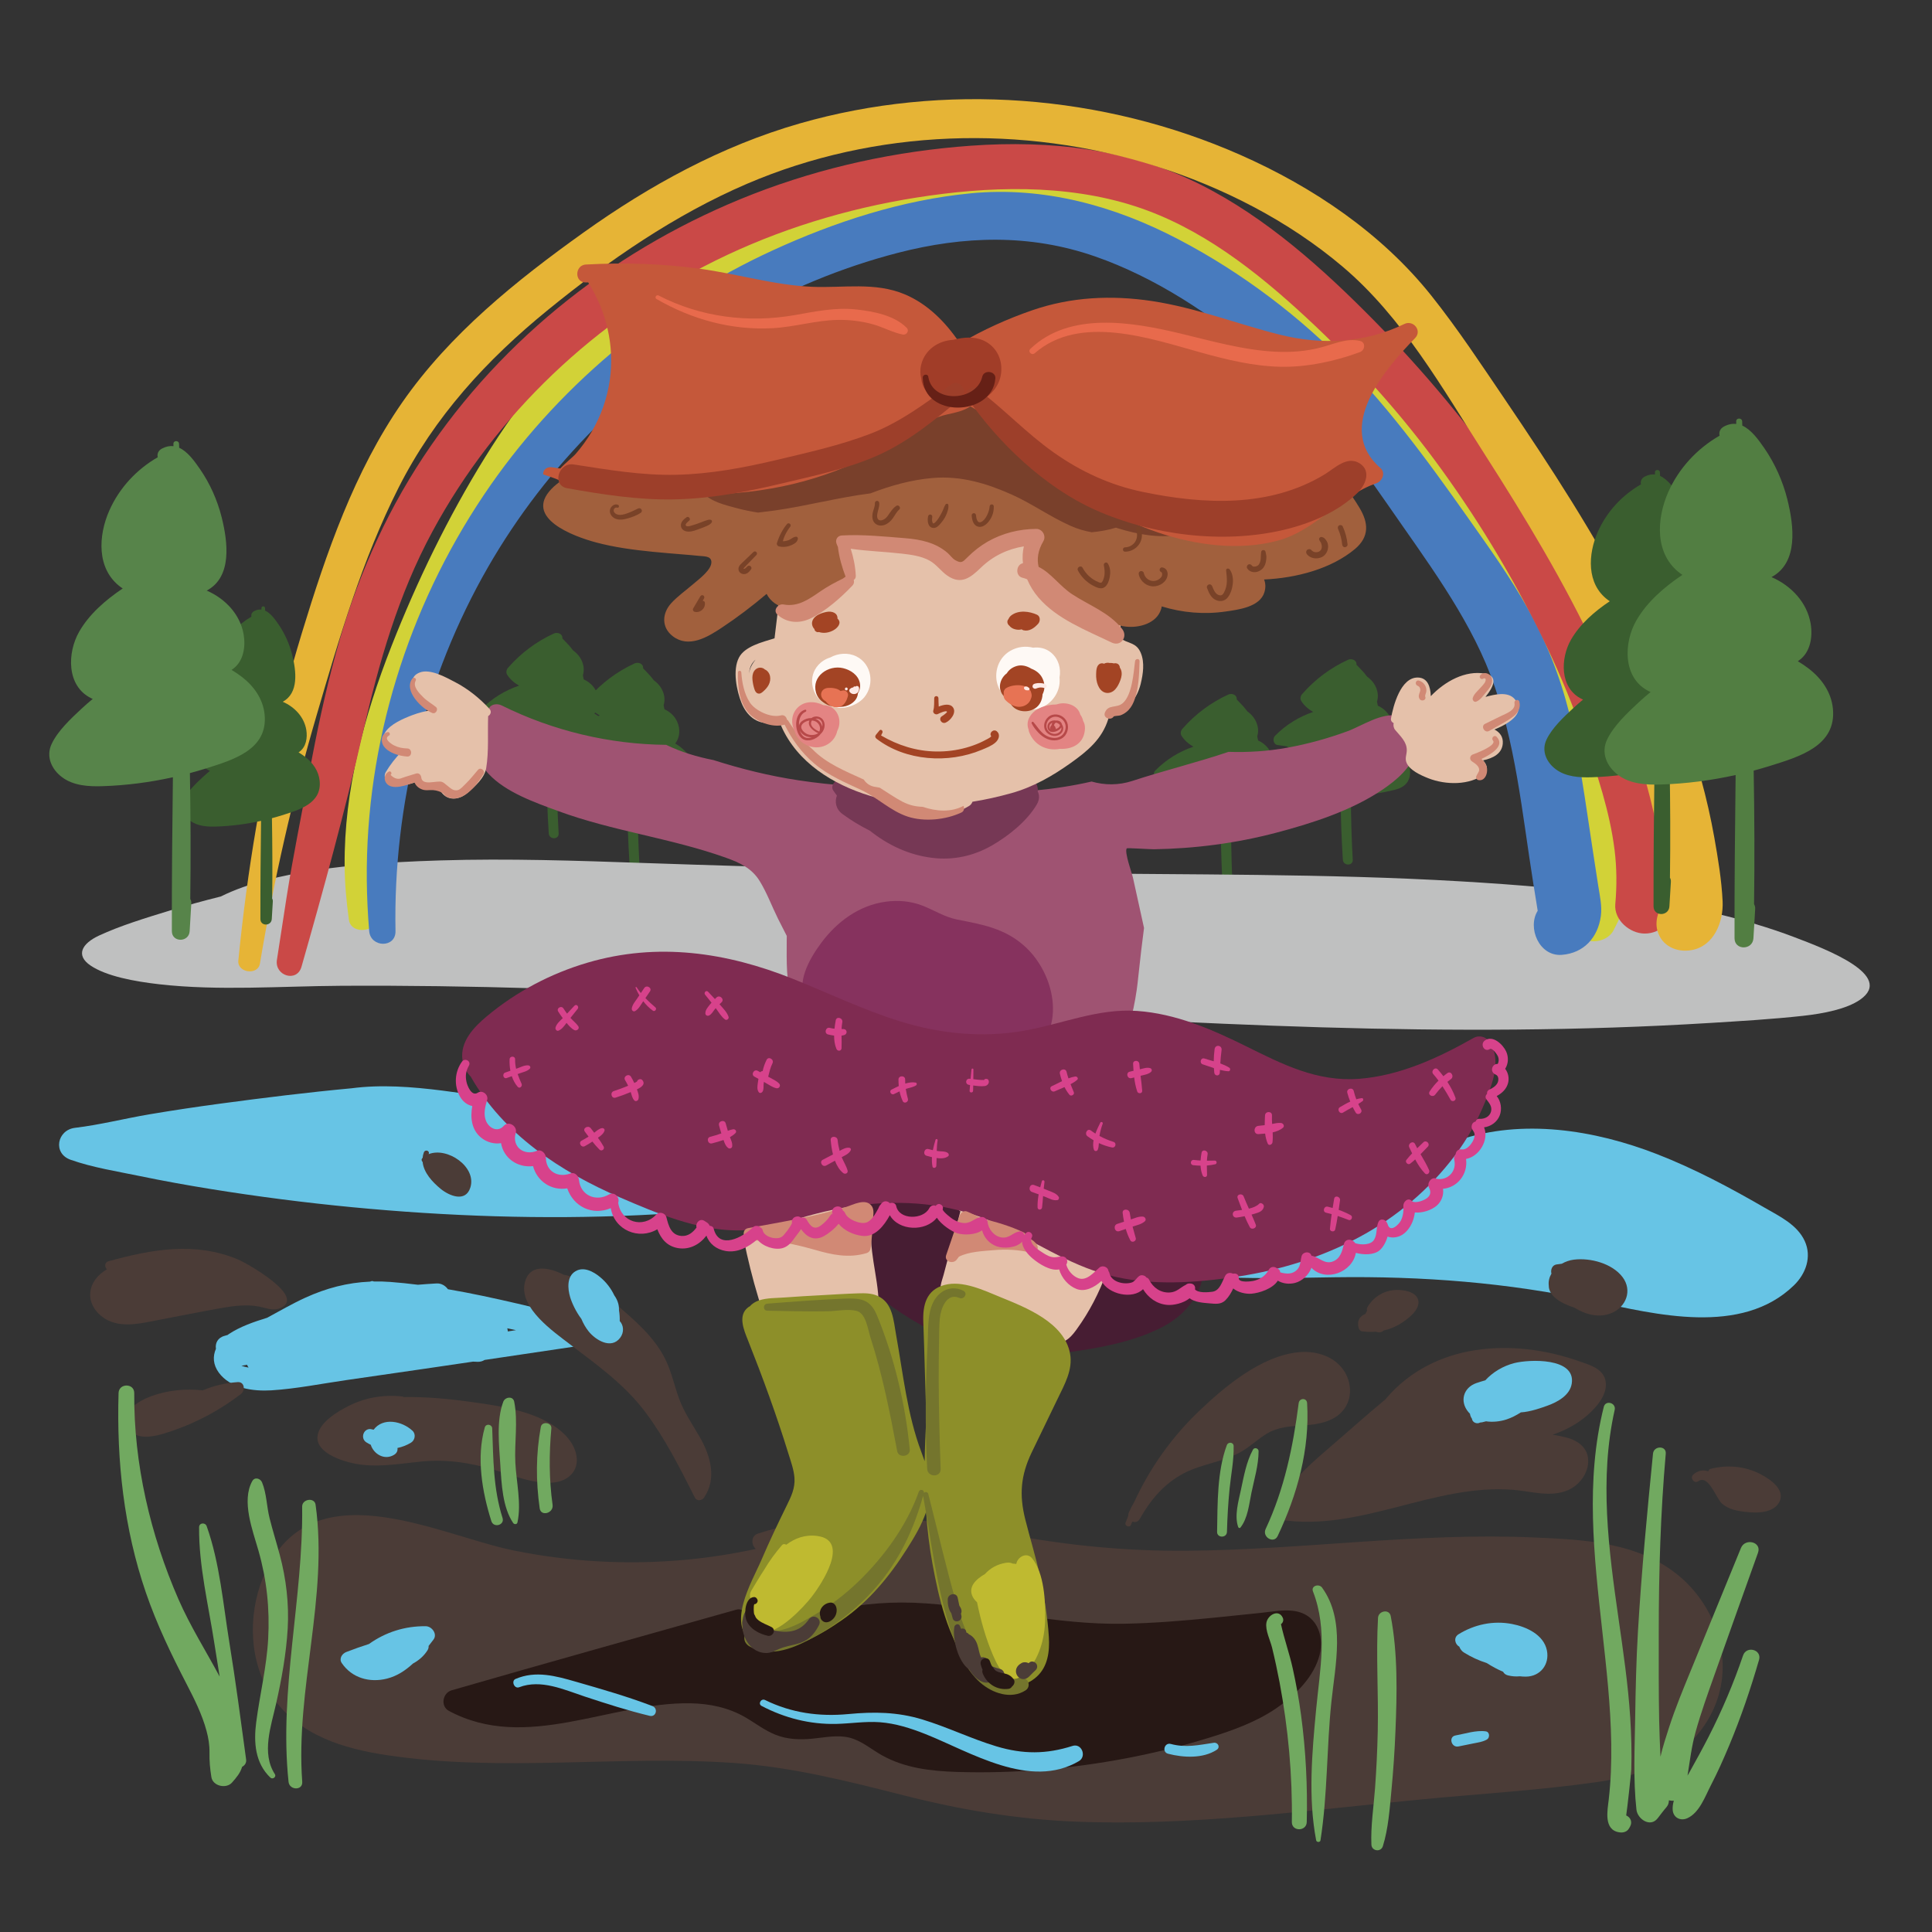 <?xml version="1.0" encoding="utf-8"?>
<!-- Generator: Adobe Illustrator 24.0.0, SVG Export Plug-In . SVG Version: 6.00 Build 0)  -->
<svg version="1.1" id="图层_1" xmlns="http://www.w3.org/2000/svg" xmlns:xlink="http://www.w3.org/1999/xlink" x="0px" y="0px"
	 viewBox="0 0 708.66 708.66" style="enable-background:new 0 0 708.66 708.66;" xml:space="preserve">
<rect x="0" y="0" width="708.66" height="708.66" fill="#333333" stroke="none"/>
<style type="text/css">
	.st0{fill:#DCDBDD;}
	.st1{fill:#2EA7E0;}
	.st2{opacity:0.65;fill:#A8A8A8;}
	.st3{fill:#919A9A;}
	.st4{fill:#C0B5A9;}
	.st5{fill:#A8C9C9;}
	.st6{fill:#CD4327;}
	.st7{fill:#9DB445;}
	.st8{fill:#CBC438;}
	.st9{fill:#E695A8;}
	.st10{fill:#A45C23;}
	.st11{fill:#A39A28;}
	.st12{fill:#7F9235;}
	.st13{fill:#B96B7F;}
	.st14{fill:#A89F2E;}
	.st15{fill:#ACA330;}
	.st16{fill:#894723;}
	.st17{fill:#804221;}
	.st18{fill:#829536;}
	.st19{fill:#A73224;}
	.st20{fill:#FEFFFF;}
	.st21{opacity:0.24;fill:#68C7F0;}
	.st22{fill:#EDB38C;}
	.st23{fill:#B99226;}
	.st24{fill:#AB833A;}
	.st25{fill:#E5C1AA;}
	.st26{fill:#653F30;}
	.st27{fill:#452710;}
	.st28{fill:#8D6B27;}
	.st29{fill:#91452C;}
	.st30{fill:#895F4C;}
	.st31{fill:#74423D;}
	.st32{fill:#582D2B;}
	.st33{fill:#2C1D10;}
	.st34{fill:#BC5174;}
	.st35{fill:#B25050;}
	.st36{fill:#B57C51;}
	.st37{fill:#79519E;}
	.st38{fill:#4D64AD;}
	.st39{fill:#B0B453;}
	.st40{clip-path:url(#SVGID_2_);fill:#61372B;}
	.st41{fill:#854F23;}
	.st42{fill:#AA5E50;}
	.st43{fill:#3B64A0;}
	.st44{fill:#EAE8E8;}
	.st45{fill:#CE7861;}
	.st46{fill:#864137;}
	.st47{fill:#F8FCFD;}
	.st48{fill:#A34424;}
	.st49{fill:#BD8D7A;}
	.st50{fill:#2E5583;}
	.st51{fill:none;}
	.st52{fill:#8F483E;}
	.st53{fill:#8A3B38;}
	.st54{fill:#D18975;}
	.st55{fill:#C7922C;}
	.st56{fill:#976825;}
	.st57{fill:#C6C4C3;}
	.st58{fill:#4E4546;}
	.st59{fill:#794220;}
	.st60{fill:#68371B;}
	.st61{fill:#AD6230;}
	.st62{fill:#2C271C;}
	.st63{fill:#6F291A;}
	.st64{fill:#D76043;}
	.st65{fill:#FDECE8;}
	.st66{fill:#E6A89F;}
	.st67{fill:#8F6E27;}
	.st68{fill:#A16639;}
	.st69{fill:#FCE6E2;}
	.st70{fill:#893A3A;}
	.st71{fill:#D0847D;}
	.st72{fill:#BF6F65;}
	.st73{fill:#432812;}
	.st74{fill:#9F5B58;}
	.st75{fill:#D8D873;}
	.st76{fill:#934061;}
	.st77{fill:#32497F;}
	.st78{fill:#8F6CAD;}
	.st79{fill:#E38483;}
	.st80{fill:#893839;}
	.st81{fill:#A07024;}
	.st82{fill:#1B3B59;}
	.st83{fill:#285273;}
	.st84{fill:#71A960;}
	.st85{fill:#6D4120;}
	.st86{fill:#A4482C;}
	.st87{fill:#CA9B8B;}
	.st88{fill:#954223;}
	.st89{fill:#252014;}
	.st90{fill:#2C2619;}
	.st91{fill:#4B170E;}
	.st92{fill:#E1427D;}
	.st93{fill:#4B2725;}
	.st94{opacity:0.47;fill:#582D2B;}
	.st95{fill:#61451F;}
	.st96{fill:#581D1A;}
	.st97{fill:#E7BB88;}
	.st98{fill:#CBA64A;}
	.st99{fill:#853A7B;}
	.st100{fill:#2A1525;}
	.st101{fill:#C35823;}
	.st102{fill:#3E271A;}
	.st103{fill:#A36E9B;}
	.st104{fill:#83447A;}
	.st105{fill:#854685;}
	.st106{fill:#7E3F7B;}
	.st107{fill:#9A4423;}
	.st108{fill:#E77848;}
	.st109{fill:#3E2338;}
	.st110{fill:#F9F2F7;}
	.st111{fill:#D25345;}
	.st112{fill:#E6BFB0;}
	.st113{fill:#514E46;}
	.st114{fill:#6B2720;}
	.st115{fill:#3E1616;}
	.st116{fill:#8E342D;}
	.st117{fill:#BA3B3A;}
	.st118{fill:#D86458;}
	.st119{fill:#D7837D;}
	.st120{fill:#B25453;}
	.st121{fill:#FADC9A;}
	.st122{fill:#FDEEE9;}
	.st123{fill:#A13D2E;}
	.st124{fill:#481410;}
	.st125{fill:#9C3063;}
	.st126{fill:#8D8B29;}
	.st127{fill:#6F6D2C;}
	.st128{fill:#ADA334;}
	.st129{fill:#D2C66B;}
	.st130{fill:#86772A;}
	.st131{fill:#4A4620;}
	.st132{fill:#D4C463;}
	.st133{fill:#847732;}
	.st134{fill:#7F752B;}
	.st135{fill:#585541;}
	.st136{fill:#666029;}
	.st137{fill:#1D1A0C;}
	.st138{fill:#AEA15E;}
	.st139{fill:#322F20;}
	.st140{fill:#534C31;}
	.st141{fill:#5F6C6C;}
	.st142{fill:#7B8B8A;}
	.st143{fill:#465856;}
	.st144{fill:#91A3A0;}
	.st145{fill:#3E4C4B;}
	.st146{fill:#576564;}
	.st147{fill:#829D99;}
	.st148{fill:#293331;}
	.st149{fill:#A55B31;}
	.st150{fill:#7C3C1F;}
	.st151{fill:#A17E38;}
	.st152{fill:#B28332;}
	.st153{fill:#6E5123;}
	.st154{fill:#D6512D;}
	.st155{fill:#A33F26;}
	.st156{fill:#573217;}
	.st157{fill:#50AA54;}
	.st158{fill:#BFC0C0;}
	.st159{fill:#8D9292;}
	.st160{fill:#2D4382;}
	.st161{fill:#2A3641;}
	.st162{fill:#7188A0;}
	.st163{fill:#254D83;}
	.st164{fill:#33539F;}
	.st165{fill:#3761AA;}
	.st166{fill:#203D73;}
	.st167{fill:#298CC0;}
	.st168{fill:#1C4955;}
	.st169{fill:#227C84;}
	.st170{fill:#54461F;}
	.st171{fill:#68B947;}
	.st172{fill:#2D8B3A;}
	.st173{fill:#4B874A;}
	.st174{fill:#D3B129;}
	.st175{fill:#9B7C25;}
	.st176{fill:#F5C140;}
	.st177{fill:#7DCACE;}
	.st178{fill:#D25656;}
	.st179{fill:#F1F6FC;}
	.st180{fill:#D25251;}
	.st181{fill:#4F8585;}
	.st182{fill:#953A3A;}
	.st183{fill:#165C7A;}
	.st184{fill:#0F4354;}
	.st185{fill:#7C3F38;}
	.st186{fill:#1F6888;}
	.st187{fill:#6F5B3A;}
	.st188{fill:#AAA15E;}
	.st189{fill:#FFFFFF;}
	.st190{fill:#6AC6EC;}
	.st191{fill:#8FD2ED;}
	.st192{fill:#47BED4;}
	.st193{fill:#4E2E16;}
	.st194{fill:#877D47;}
	.st195{fill:#483923;}
	.st196{fill:#CBBE6E;}
	.st197{fill:#B97C51;}
	.st198{fill:#C0775E;}
	.st199{fill:#41281F;}
	.st200{fill:#7C4633;}
	.st201{fill:#864D39;}
	.st202{fill:#C4715A;}
	.st203{fill:#1E0907;}
	.st204{fill:#FAD8D5;}
	.st205{fill:#8E8F91;}
	.st206{fill:#958989;}
	.st207{fill:#BB8B34;}
	.st208{fill:#2F2525;}
	.st209{fill:#AA4645;}
	.st210{fill:#A84241;}
	.st211{fill:#6D273F;}
	.st212{fill:#976DA9;}
	.st213{fill:#CD4568;}
	.st214{fill:#A24F4D;}
	.st215{fill:#C8CE52;}
	.st216{fill:#A23352;}
	.st217{fill:#9E3250;}
	.st218{fill:#E25C82;}
	.st219{fill:#C03368;}
	.st220{fill:#68142F;}
	.st221{fill:#5C1531;}
	.st222{fill:#D29782;}
	.st223{fill:#533939;}
	.st224{fill:#979739;}
	.st225{fill:#ECEA5A;}
	.st226{fill:#D95753;}
	.st227{fill:#EE8888;}
	.st228{fill:#F6BECE;}
	.st229{fill:#FCF2CA;}
	.st230{fill:#3C843C;}
	.st231{fill:#77C06E;}
	.st232{fill:#82C373;}
	.st233{fill:#6EBC65;}
	.st234{fill:#B8372F;}
	.st235{fill:#C0BD60;}
	.st236{fill:#6E6F40;}
	.st237{fill:#CCB84D;}
	.st238{fill:#818786;}
	.st239{fill:#2B5161;}
	.st240{fill:#112A32;}
	.st241{fill:#25687B;}
	.st242{fill:#692819;}
	.st243{fill:#D26C54;}
	.st244{fill:#3E130C;}
	.st245{fill:#7B3321;}
	.st246{fill:#408AA6;}
	.st247{fill:#205868;}
	.st248{fill:#BC5C89;}
	.st249{fill:#DB71A6;}
	.st250{fill:#9C4976;}
	.st251{fill:#51A5D0;}
	.st252{fill:#7FCCDC;}
	.st253{fill:#814C38;}
	.st254{fill:#5A2F22;}
	.st255{fill:#C83C3B;}
	.st256{fill:#8C2525;}
	.st257{fill:#A3DAEF;}
	.st258{fill:#30A7BB;}
	.st259{fill:#69A2B4;}
	.st260{fill:#168692;}
	.st261{fill:#148C92;}
	.st262{fill:#4B1A0F;}
	.st263{fill:#48130D;}
	.st264{fill:#6B2E22;}
	.st265{fill:#631415;}
	.st266{fill:#B63D3B;}
	.st267{fill:#FDF0ED;}
	.st268{fill:#67C0E5;}
	.st269{fill:#98D4DA;}
	.st270{fill:#A33B2A;}
	.st271{fill:#1F87BE;}
	.st272{fill:#D6664B;}
	.st273{fill:#DE9AC2;}
	.st274{fill:#F5C4DA;}
	.st275{fill:#D05B8A;}
	.st276{fill:#8E2A2A;}
	.st277{fill:#F6DFEB;}
	.st278{fill:#A87691;}
	.st279{fill:#F9D6E5;}
	.st280{fill:#E05454;}
	.st281{fill:#B17F9F;}
	.st282{fill:#FEF4F8;}
	.st283{fill:#1F5063;}
	.st284{fill:#7ABE3A;}
	.st285{fill:#536065;}
	.st286{fill:#C7E7F1;}
	.st287{fill:#CD523C;}
	.st288{fill:#6F2B21;}
	.st289{fill:#DF744F;}
	.st290{fill:#B0533A;}
	.st291{fill:#40B8A5;}
	.st292{fill:#57844A;}
	.st293{fill:#3A4B49;}
	.st294{fill:#6D9A93;}
	.st295{fill:#16201F;}
	.st296{fill:#6C6856;}
	.st297{fill:#4E4A3C;}
	.st298{fill:#D8CE52;}
	.st299{fill:#AEA14B;}
	.st300{fill:#703426;}
	.st301{fill:#F4EB8F;}
	.st302{fill:#DC7D54;}
	.st303{fill:#CEDDA7;}
	.st304{fill:#774231;}
	.st305{fill:#4E261B;}
	.st306{fill:#4E2419;}
	.st307{fill:#CD5327;}
	.st308{fill:#F7BDAC;}
	.st309{opacity:0.48;}
	.st310{fill:#A03A24;}
	.st311{fill:#CB8572;}
	.st312{fill:#A1603D;}
	.st313{fill:#6B361F;}
	.st314{fill:#C57764;}
	.st315{fill:#222C2B;}
	.st316{fill:#872827;}
	.st317{fill:#221522;}
	.st318{fill:#201916;}
	.st319{fill:#63554F;}
	.st320{fill:#2C1C16;}
	.st321{fill:#D55436;}
	.st322{fill:#1B1511;}
	.st323{fill:#693B75;}
	.st324{fill:#381C40;}
	.st325{fill:#3E2F27;}
	.st326{fill:#47413D;}
	.st327{fill:#3F3329;}
	.st328{fill:#2A2019;}
	.st329{fill:#ED9DC1;}
	.st330{fill:#B66949;}
	.st331{fill:#7F4836;}
	.st332{fill:#C46E90;}
	.st333{fill:#CE6CA3;}
	.st334{fill:#974173;}
	.st335{fill:#4B1F1D;}
	.st336{fill:#A95F69;}
	.st337{fill:#803C47;}
	.st338{fill:#864A37;}
	.st339{fill:#B16945;}
	.st340{fill:#642B1E;}
	.st341{fill:#C04570;}
	.st342{fill:#57B544;}
	.st343{fill:#DF896B;}
	.st344{fill:#FFFCFB;}
	.st345{fill:#9F963B;}
	.st346{fill:#CFB854;}
	.st347{fill:#F4E381;}
	.st348{fill:#D65A6E;}
	.st349{fill:#AA3825;}
	.st350{fill:#BC4442;}
	.st351{fill:#3E180E;}
	.st352{fill:#7E7573;}
	.st353{fill:#7C3629;}
	.st354{fill:#675E5E;}
	.st355{fill:#C5BEBE;}
	.st356{fill:#8ED1EA;}
	.st357{fill:#3C1914;}
	.st358{fill:#C1343A;}
	.st359{fill:#502A17;}
	.st360{fill:#DE5217;}
	.st361{fill:#250707;}
	.st362{fill:#D7B0A7;}
	.st363{fill:#B98C30;}
	.st364{fill:#A6352E;}
	.st365{fill:#8F5329;}
	.st366{fill:#C57337;}
	.st367{fill:#2D351B;}
	.st368{fill:#546137;}
	.st369{fill:#4E2415;}
	.st370{fill:#DA9E35;}
	.st371{fill:#F4D39E;}
	.st372{fill:#A47223;}
	.st373{fill:#E25757;}
	.st374{fill:#A83C3C;}
	.st375{fill:#47502A;}
	.st376{fill:#534128;}
	.st377{fill:#7C3A47;}
	.st378{fill:#A2545F;}
	.st379{fill:#411A23;}
	.st380{fill:#DE8998;}
	.st381{fill:#6B313D;}
	.st382{fill:#1D1410;}
	.st383{fill:#F7D8CB;}
	.st384{fill:#B88F88;}
	.st385{fill:#A68581;}
	.st386{fill:#727272;}
	.st387{fill:#605250;}
	.st388{fill:#A57B6E;}
	.st389{fill:#8B722D;}
	.st390{fill:#47180C;}
	.st391{fill:#B2492D;}
	.st392{fill:#C04D2D;}
	.st393{fill:#C35133;}
	.st394{fill:#983123;}
	.st395{fill:#1D1918;}
	.st396{fill:#AA6130;}
	.st397{fill:#933523;}
	.st398{fill:#4B2920;}
	.st399{fill:#AC6F21;}
	.st400{fill:#6E2219;}
	.st401{fill:#2D7888;}
	.st402{fill:#3C3054;}
	.st403{fill:#888B2D;}
	.st404{fill:#1E5948;}
	.st405{fill:#BA4020;}
	.st406{fill:#AE5241;}
	.st407{fill:#431914;}
	.st408{fill:#250A08;}
	.st409{fill:#5A1F1D;}
	.st410{fill:#6A4A20;}
	.st411{fill:#78CBE8;}
	.st412{fill:#B8E1F2;}
	.st413{fill:#A2D087;}
	.st414{fill:#568545;}
	.st415{fill:#416B34;}
	.st416{fill:#254121;}
	.st417{fill:#437236;}
	.st418{fill:#A7D28D;}
	.st419{opacity:0.7;fill:#59BACA;}
	.st420{fill:#7DC165;}
	.st421{fill:#5F9446;}
	.st422{fill:#29522B;}
	.st423{fill:#A6B067;}
	.st424{fill:#396431;}
	.st425{fill:#547041;}
	.st426{fill:#1A3419;}
	.st427{fill:#94B787;}
	.st428{fill:#3E411F;}
	.st429{opacity:0.73;fill:#469EA7;}
	.st430{opacity:0.65;fill:#469EA7;}
	.st431{fill:#D13B21;}
	.st432{fill:#B06360;}
	.st433{fill:#DB775F;}
	.st434{fill:#782D1D;}
	.st435{fill:#CC371D;}
	.st436{fill:#BDC437;}
	.st437{fill:#B55945;}
	.st438{fill:#FEF9F5;}
	.st439{fill:#DB6849;}
	.st440{fill:#FEF4F2;}
	.st441{fill:#83842C;}
	.st442{fill:#EFEB5B;}
	.st443{fill:#E0D43E;}
	.st444{fill:#958A27;}
	.st445{fill:#5F443A;}
	.st446{fill:#1D110B;}
	.st447{fill:#A24B37;}
	.st448{fill:#E08377;}
	.st449{fill:#A44D4D;}
	.st450{fill:#8F3D30;}
	.st451{fill:#251F0A;}
	.st452{fill:#BA2E23;}
	.st453{fill:#7B2C1E;}
	.st454{fill:#E7E6C3;}
	.st455{fill:#2C7F87;}
	.st456{fill:#52BEC3;}
	.st457{fill:#AFD693;}
	.st458{fill:#AF5746;}
	.st459{fill:#3A3024;}
	.st460{fill:#9D432B;}
	.st461{fill:#E9BCB0;}
	.st462{fill:#B4653D;}
	.st463{fill:#5D4A41;}
	.st464{fill:#D27367;}
	.st465{fill:#5F452B;}
	.st466{fill:#D47156;}
	.st467{fill:#9E5547;}
	.st468{fill:#5A2626;}
	.st469{fill:#BF4A44;}
	.st470{fill:#D65C57;}
	.st471{fill:#7B4220;}
	.st472{fill:#3C1B13;}
	.st473{fill:#5E2F20;}
	.st474{fill:#994D3D;}
	.st475{fill:#C46856;}
	.st476{fill:#431932;}
	.st477{fill:#86413A;}
	.st478{fill:#D07424;}
	.st479{fill:#BC4C21;}
	.st480{fill:#D9AEA8;}
	.st481{fill:#7C3631;}
	.st482{fill:#B27B74;}
	.st483{fill:#D8896A;}
	.st484{fill:#D66751;}
	.st485{fill:#5A2A26;}
	.st486{fill:#48201E;}
	.st487{fill:#F9D0CF;}
	.st488{fill:#FBDFDF;}
	.st489{fill:#FEF9F9;}
	.st490{fill:#A3372A;}
	.st491{fill:#E4765C;}
	.st492{fill:#8E3222;}
	.st493{fill:#CA614D;}
	.st494{fill:#872920;}
	.st495{fill:#6A391C;}
	.st496{fill:#CE5B48;}
	.st497{fill:#59231D;}
	.st498{fill:#FDEFED;}
	.st499{fill:#CF6993;}
	.st500{fill:#993E67;}
	.st501{fill:#F3BDD6;}
	.st502{fill:#601537;}
	.st503{fill:#9A3A26;}
	.st504{fill:#D3705F;}
	.st505{fill:#502520;}
	.st506{fill:none;stroke:#D18975;stroke-miterlimit:10;}
	.st507{fill:#67C4E5;}
	.st508{fill:#3A5E2F;}
	.st509{fill:#4B3C37;}
	.st510{fill:#271815;}
	.st511{fill:#9F5372;}
	.st512{fill:#86325E;}
	.st513{fill:#471D33;}
	.st514{fill:#8D8F29;}
	.st515{fill:#7F2B51;}
	.st516{fill:#763855;}
	.st517{fill:#79402B;}
	.st518{fill:#D2D237;}
	.st519{fill:#487BBE;}
	.st520{fill:#CA4947;}
	.st521{fill:#E6B436;}
	.st522{fill:#C5583A;}
	.st523{fill:#A13D28;}
	.st524{fill:#E77354;}
	.st525{fill:#FDE9E5;}
	.st526{fill:#527E42;}
	.st527{fill:#D7428B;}
	.st528{fill:#74752D;}
	.st529{fill:#BFBA30;}
	.st530{fill:#9D3F2A;}
	.st531{fill:#662016;}
	.st532{fill:#794228;}
	.st533{fill:#E86A4C;}
	.st534{fill:#B74949;}
	.st535{fill:#2E3C31;}
	.st536{fill:#89A675;}
	.st537{fill:#5A7746;}
	.st538{fill:#395028;}
	.st539{fill:#EB6A45;}
	.st540{fill:#C7E1AE;}
	.st541{fill:#121B14;}
	.st542{fill:#23859F;}
	.st543{fill:#694799;}
	.st544{fill:#B56C7E;}
	.st545{fill:#758631;}
	.st546{fill:#9E962D;}
	.st547{fill:#7C3F20;}
	.st548{fill:#146173;}
	.st549{fill:#4C3179;}
	.st550{fill:#A93524;}
	.st551{fill:#76892F;}
	.st552{fill:#C17387;}
	.st553{fill:#7E4120;}
	.st554{fill:#9B932B;}
	.st555{fill:#992C23;}
	.st556{fill:#1A6778;}
	.st557{fill:#342557;}
	.st558{fill:#B96E82;}
	.st559{fill:#D4D142;}
	.st560{fill:#804121;}
	.st561{fill:#B97285;}
	.st562{fill:#849637;}
	.st563{fill:#B8B239;}
	.st564{fill:#884722;}
	.st565{fill:#D36B56;}
	.st566{fill:#CC4A34;}
	.st567{fill:#952E23;}
	.st568{fill:#FDEDED;}
	.st569{fill:#E76A59;}
</style>
<g>
	<path class="st507" d="M215.31,484.22c-16.82-3.9-33.84-8.39-51.01-11.33c-0.96-1.32-2.44-2.23-4.21-2.12
		c-2.27,0.13-4.53,0.29-6.8,0.48c-3.36-0.42-6.73-0.78-10.1-1.03c-2.08-0.16-4.12-0.21-6.14-0.17c-0.26-0.17-0.59-0.21-0.99-0.06
		c-0.1,0.04-0.19,0.07-0.29,0.11c-8.28,0.35-16.09,2.37-23.89,5.95c-4.74,2.17-9.29,4.83-13.9,7.31c-4.94,1.52-9.87,3.24-13.94,5.91
		c-0.19,0.13-0.37,0.26-0.56,0.4c-0.36,0.1-0.71,0.21-1.07,0.31c-2.62,0.69-3.52,2.78-3.21,4.77c-1.19,2.71-1.09,5.79,1.04,8.71
		c4.24,5.82,12.67,6.93,19.3,6.52c9.12-0.57,18.26-2.42,27.3-3.73c9.62-1.39,19.24-2.79,28.86-4.18c5.94-0.86,11.88-1.75,17.81-2.62
		c0.58,0.02,1.17,0.05,1.75,0.07c0.96,0.02,1.79-0.25,2.5-0.69c12.51-1.86,25.02-3.73,37.54-5.58
		C219.95,492.53,219.56,485.21,215.31,484.22z M90.62,500.6c0.15,0.36,0.33,0.71,0.55,1.03c-0.91-0.15-1.81-0.37-2.62-0.66
		C89.23,500.85,89.92,500.73,90.62,500.6z M186.27,488.37c-0.02-0.39-0.1-0.77-0.2-1.15c1.06,0.23,2.13,0.45,3.19,0.68
		C188.26,488.06,187.27,488.22,186.27,488.37z"/>
	<path class="st507" d="M661.98,455.21c-2.78-6.04-9.32-9.11-14.79-12.27c-12.72-7.36-25.71-14.28-39.42-19.61
		c-23-8.95-49.45-13.05-72.79-5.09c-5.66,0.47-11.33,0.81-16.98,1.34c-14.47,1.35-28.97,2.77-43.33,5.04
		c-25.32,4.01-52.12,9.49-72.46,26.08c-2.07,1.69-1.76,5.28,0,7.01c4.49,4.43,10.2,6.44,16.3,7.6c7.8,1.48,15.73,2.34,23.65,2.85
		c15.76,1.03,31.55,0.56,47.33,0.34c32.01-0.45,63.62,1.92,94.95,8.71c22.88,4.96,54.35,12.87,73.54-5.71
		C662.38,467.25,664.64,461.02,661.98,455.21z"/>
	<path class="st507" d="M288.08,424.98c-26.77-19.08-60.78-18.4-92.15-20.7c-21.63-1.59-45.2-7.96-66.96-5.1
		c-16.14,1.5-32.24,3.49-48.31,5.65c-8.63,1.16-17.24,2.45-25.83,3.9c-9.08,1.53-18.19,3.87-27.33,4.96
		c-6.57,0.79-8.25,9.38-1.59,11.72c8.15,2.87,17.06,4.25,25.51,6c8.56,1.77,17.16,3.32,25.79,4.71c17.27,2.79,34.63,5.02,52.04,6.69
		c34.79,3.33,69.93,4.54,104.85,2.93c9.99-0.46,19.96-1.11,29.93-1.96c9.2-0.78,18.13-0.98,25.57-7.04
		C293.66,433.43,291.61,427.49,288.08,424.98z"/>
	<path class="st508" d="M515.64,277.85c-1.49-2.71-3.7-4.96-6.31-6.44c1.71-2.2,1.96-5.24,0.72-8.01c-0.98-2.19-2.67-3.63-4.66-4.55
		c-0.09-0.51-0.2-1.01-0.31-1.51c0.45-1.45,0.44-3.05-0.16-4.7c-0.68-1.89-1.91-3.32-3.42-4.41c-0.88-1.18-1.85-2.29-2.89-3.32
		c-0.34-0.37-0.7-0.73-1.06-1.09c0-0.01,0-0.03,0-0.04c0.16-1.7-1.82-2.35-3.09-1.77c-6.51,3-12.09,7.18-16.82,12.56
		c-0.61,0.69-0.86,1.75-0.33,2.57c1.05,1.65,2.57,2.98,4.36,4c-5.25,1.78-10.02,4.73-13.98,8.74c-0.97,0.99-0.67,3.15,0.9,3.39
		c1.16,0.18,2.32,0.34,3.49,0.5c0.38,0.43,0.93,0.7,1.64,0.65c0.72-0.05,1.43-0.13,2.14-0.19c0.03,0,0.05,0.01,0.08,0.01
		c-0.15,0.09-0.31,0.17-0.46,0.26c-5.58,1.71-10.68,4.63-15.54,8.5c-1.44,1.15-0.47,3.39,1.02,3.86c9.58,3.05,20.22,4.95,30.74,5.06
		c0.1,7.82,0.37,15.64,0.86,23.45c0.15,2.31,3.76,2.34,3.63,0c-0.44-7.83-0.66-15.66-0.7-23.49c5.63-0.18,11.18-0.9,16.48-2.28
		C517.9,288.06,518.35,282.78,515.64,277.85z"/>
	<path class="st508" d="M471.72,290.6c-1.49-2.71-3.7-4.96-6.31-6.44c1.71-2.2,1.96-5.24,0.72-8.01c-0.98-2.19-2.67-3.63-4.66-4.55
		c-0.09-0.51-0.2-1.01-0.31-1.51c0.45-1.45,0.44-3.05-0.16-4.7c-0.68-1.89-1.91-3.32-3.42-4.41c-0.88-1.18-1.85-2.29-2.89-3.32
		c-0.34-0.37-0.7-0.73-1.06-1.09c0-0.01,0-0.03,0-0.04c0.16-1.7-1.82-2.35-3.09-1.77c-6.51,3-12.09,7.18-16.82,12.56
		c-0.61,0.69-0.86,1.75-0.33,2.57c1.05,1.65,2.57,2.98,4.36,4c-5.25,1.78-10.02,4.73-13.98,8.74c-0.97,0.99-0.67,3.15,0.9,3.39
		c1.16,0.18,2.32,0.34,3.49,0.5c0.38,0.43,0.93,0.7,1.64,0.65c0.72-0.05,1.43-0.13,2.14-0.19c0.03,0,0.05,0.01,0.08,0.01
		c-0.15,0.09-0.31,0.17-0.46,0.26c-5.58,1.71-10.68,4.63-15.54,8.5c-1.44,1.15-0.47,3.39,1.02,3.86c9.58,3.05,20.22,4.95,30.74,5.06
		c0.1,7.82,0.37,15.64,0.86,23.45c0.15,2.31,3.76,2.34,3.63,0c-0.44-7.83-0.66-15.66-0.7-23.49c5.63-0.18,11.18-0.9,16.48-2.28
		C473.98,300.81,474.43,295.53,471.72,290.6z"/>
	<path class="st508" d="M224.36,268.2c-1.49-2.71-3.7-4.96-6.31-6.44c1.71-2.2,1.96-5.24,0.72-8.01c-0.98-2.19-2.67-3.63-4.66-4.55
		c-0.09-0.51-0.2-1.01-0.31-1.51c0.45-1.45,0.44-3.05-0.16-4.7c-0.68-1.89-1.91-3.32-3.42-4.41c-0.88-1.18-1.85-2.29-2.89-3.32
		c-0.34-0.37-0.7-0.73-1.06-1.09c0-0.01,0-0.03,0-0.04c0.16-1.7-1.82-2.35-3.09-1.77c-6.51,3-12.09,7.18-16.82,12.56
		c-0.61,0.69-0.86,1.75-0.33,2.57c1.05,1.65,2.57,2.98,4.36,4c-5.25,1.78-10.02,4.73-13.98,8.74c-0.97,0.99-0.67,3.15,0.9,3.39
		c1.16,0.18,2.32,0.34,3.49,0.5c0.38,0.43,0.93,0.7,1.64,0.65c0.72-0.05,1.43-0.13,2.14-0.19c0.03,0,0.05,0.01,0.08,0.01
		c-0.15,0.09-0.31,0.17-0.46,0.26c-5.58,1.71-10.68,4.63-15.54,8.5c-1.44,1.15-0.47,3.39,1.02,3.86c9.58,3.05,20.22,4.95,30.74,5.06
		c0.1,7.82,0.37,15.64,0.86,23.45c0.15,2.31,3.76,2.34,3.63,0c-0.44-7.83-0.66-15.66-0.7-23.49c5.63-0.18,11.18-0.9,16.48-2.28
		C226.62,278.41,227.08,273.12,224.36,268.2z"/>
	<path class="st508" d="M253.98,279.17c-1.49-2.71-3.7-4.96-6.31-6.44c1.71-2.2,1.96-5.24,0.72-8.01c-0.98-2.19-2.67-3.63-4.66-4.55
		c-0.09-0.51-0.2-1.01-0.31-1.51c0.45-1.45,0.44-3.05-0.16-4.7c-0.68-1.89-1.91-3.32-3.42-4.41c-0.88-1.18-1.85-2.29-2.89-3.32
		c-0.34-0.37-0.7-0.73-1.06-1.09c0-0.01,0-0.03,0-0.04c0.16-1.7-1.82-2.35-3.09-1.77c-6.51,3-12.09,7.18-16.82,12.56
		c-0.61,0.69-0.86,1.75-0.33,2.57c1.05,1.65,2.57,2.98,4.36,4c-5.25,1.78-10.02,4.73-13.98,8.74c-0.97,0.99-0.67,3.15,0.9,3.39
		c1.16,0.18,2.32,0.34,3.49,0.5c0.38,0.43,0.93,0.7,1.64,0.65c0.72-0.05,1.43-0.13,2.14-0.19c0.03,0,0.05,0.01,0.08,0.01
		c-0.15,0.09-0.31,0.17-0.46,0.26c-5.58,1.71-10.68,4.63-15.54,8.5c-1.44,1.15-0.47,3.39,1.02,3.86c9.58,3.05,20.22,4.95,30.74,5.06
		c0.1,7.82,0.37,15.64,0.86,23.45c0.15,2.31,3.76,2.34,3.63,0c-0.44-7.83-0.66-15.66-0.7-23.49c5.63-0.18,11.18-0.9,16.48-2.28
		C256.24,289.38,256.69,284.09,253.98,279.17z"/>
	<path class="st158" d="M657.9,343.65c-35.19-13.32-80.19-17.92-122.34-20.38c-49.43-2.9-99.38-2.35-149.03-3.04
		c-50.1-0.7-100.16-1.96-150.17-3.68c-24.89-0.86-49.87-1.71-74.81-0.95c-21.31,0.65-43.55,2.13-63.06,7
		c-6.45,1.61-12.35,3.67-17.49,6.23c-6.36,1.58-12.61,3.3-18.71,5.16c-8.86,2.7-18.25,5.59-25.96,9.17
		c-6.35,2.96-8.66,7.24-3.13,10.99c5.86,3.97,16.25,5.86,25.23,6.88c21.62,2.46,44.58,0.7,66.48,0.56
		c23.95-0.15,47.91,0.22,71.82,0.93c96.31,2.88,191.66,11.44,287.97,14.3c47.49,1.41,95.22,1.32,142.51-1.6
		c11.36-0.7,22.91-1.38,34.11-2.61c7.7-0.85,16.06-2.51,20.97-5.93C695.09,357.75,669.81,348.16,657.9,343.65z"/>
	<path class="st509" d="M616.69,578.75c-15.08-13.19-35.84-14.01-54.02-14.81c-42.57-1.88-84.96,4.55-127.5,4.88
		c-21.79,0.17-43.22-1.89-64.72-5.9c-19.69-3.67-39.29-7.13-59.26-6.29c0.11-0.2,0.23-0.4,0.34-0.6c1.2-2.3-1.91-4.37-3.13-2.09
		c-0.59,1.11-1.29,2.09-2.06,2.99c-9.64,0.76-19,2.59-28.32,5.59c-2.68,0.86-2.49,4.18-0.78,5.63c-8.71,1.88-17.5,3.24-26.33,4.03
		c-20.93,1.88-42.12,0.71-62.79-3.53c-27.83-5.71-75.17-31.03-91.76,10.28c-5.51,13.73-4.94,30.78,3.23,42.98
		c9.94,14.85,26.9,19.56,42.29,21.88c42.2,6.38,84.82-0.06,127.18,2.86c21.39,1.47,41.99,6.7,62.85,12
		c20.47,5.2,41.02,8.62,61.99,9.5c42.65,1.78,85.4-4.09,127.83-8.16c21.39-2.05,42.98-3.32,64.29-6.36
		c16.44-2.35,34.52-8.83,42.61-26.99C636.34,609.33,629.52,589.98,616.69,578.75z"/>
	<path class="st510" d="M475.56,591.06c-4.18-0.88-8.89,0.13-13.06,0.54c-5.7,0.56-11.4,1.19-17.1,1.76
		c-11.05,1.1-22.15,2.04-33.26,2.23c-24.57,0.43-48.19-5.73-72.55-7.47c-11.79-0.84-23.35,0.01-34.87,2.66
		c-10.27,2.36-20.75,5.64-31.1,2.99c0.28-1.87-1.16-4.01-3.54-3.34c-34.82,9.81-69.67,19.54-104.43,29.58
		c-3.3,0.95-4.19,5.83-0.99,7.55c28.34,15.19,59.09-3.27,88.53-2.79c7.06,0.11,14.03,1.56,20.18,5.13
		c3.74,2.17,7.12,4.84,11.18,6.45c4.31,1.7,8.86,1.83,13.42,1.4c4.42-0.42,9.16-1.47,13.56-0.39c4.41,1.07,8.04,4.28,11.93,6.46
		c8.44,4.74,18.07,5.83,27.59,6.13c20.81,0.65,41.73-1.14,62.17-5.03c10.46-1.99,20.81-4.56,30.97-7.73
		c8.24-2.57,16.54-5.58,23.73-10.44c6.57-4.45,13.12-10.59,15.7-18.31C486.02,601.24,483.76,592.78,475.56,591.06z"/>
	<path class="st511" d="M443.17,377.61c-1.06-0.29-2.17-0.58-3.29-0.89c-1.34,3.76-2.89,7.44-4.64,11.03
		c2.18,0.04,4.36,0.08,6.54,0.1C447.65,387.91,448.86,379.15,443.17,377.61z"/>
	<path class="st511" d="M512.89,262.61c-6.1-1.39-13.29,3.66-18.8,5.67c-7.05,2.58-14.31,4.59-21.7,5.94
		c-7.3,1.33-14.55,1.8-21.77,1.56c-11.58,3.92-23.51,6.81-35.23,10.65c-5.11,1.67-10.23,1.6-14.98,0.24
		c-14,3.2-28.59,4.3-42.43,4.16c-3.32-0.03-6.65-0.13-9.99-0.31c-7.24,0.39-14.51,0.31-21.85-0.41c-4.72-0.46-9.35-1.07-13.91-1.83
		c-6.34-0.39-12.74-1.07-19.26-2.05c-10.62-1.6-21.04-4.16-31.24-7.43c-6.02-1.17-11.88-2.94-17.38-5.59
		c-20.8-0.2-41.52-5.11-60.39-14.48c-1.54-0.76-3.86-0.54-4.69,1.23c-3.6,7.71-6.63,16.87-0.04,23.91
		c6.35,6.79,16.95,10.47,25.47,13.61c20.07,7.4,41.51,9.95,61.63,17.16c5.02,1.8,9.4,3.8,12.3,8.49c2.68,4.34,4.48,9.28,6.74,13.84
		c1.05,2.11,2.13,4.22,3.22,6.33c-0.01,0.57-0.02,1.15-0.02,1.72c0,7.28-0.35,15.69,2.27,22.6c4.45,11.71,17.73,14.06,28.78,14.75
		c1.12,0.07,1.95-0.49,2.46-1.3c0.73,0.2,1.47,0.38,2.23,0.54c11.16,2.2,23,2.16,34.32,2.87c16.05,1,32.12,1.88,48.2,2.5
		c0.73-1.09,1.42-2.18,2.09-3.26c0.13-0.09,0.26-0.18,0.38-0.3c0.77-0.75,1.5-1.53,2.21-2.33c0.5-0.42,0.95-0.89,1.38-1.37
		c1.08-2.88,2.11-6.37,2.88-9.96c0.48-2.23,0.86-4.48,1.19-6.74c0.04-0.41,0.3-2.38,0.31-2.43c0.15-1.33,0.3-2.65,0.44-3.98
		c0.58-5.42,1.2-10.83,1.92-16.23c-1.35-6.12-2.69-12.24-4.04-18.36c-0.38-1.72-3.24-9.49-2.3-10.84c0.16-0.23,8.4,0.35,10.01,0.33
		c15.08-0.24,30.2-2.22,44.79-6.06c13.28-3.5,27.71-8.11,39.17-15.91c4.98-3.39,10.25-7.85,12.11-13.81
		C521.12,270.12,518.97,263.99,512.89,262.61z M304.2,368.93c0.01-0.06,0-0.13,0.01-0.19c1.15,1.43,2.35,2.78,3.62,4.02
		C306.4,371.68,305.2,370.39,304.2,368.93z"/>
	<path class="st512" d="M375.58,346.84c-7.31-6.42-15.29-7.72-24.49-9.55c-4.67-0.93-8.38-3.43-12.75-5.11
		c-4.27-1.65-8.83-2.05-13.35-1.45c-9.89,1.31-18.03,7.37-23.85,15.24c-4.2,5.67-9.71,15.09-5.06,21.72
		c0.68,2.35,1.99,4.57,3.89,6.33c7.05,6.53,17,3.76,25.14,7.43c7.83,3.53,14.3,9.51,22.98,11.14c8.8,1.65,19.88,0.21,27.74-4.24
		C391.82,379.3,387.48,357.3,375.58,346.84z"/>
	<path class="st513" d="M427.59,437.29c-9.03-7-20.33-10.57-31.18-13.65c-13.22-3.76-26.77-6.3-40.44-7.73
		c-7.4-0.77-15.09-1.62-22.52-0.71c-6.99,0.85-12.88,3.92-18.67,7.79c-7.7,5.14-17.65,13.09-16.75,22.83
		c-0.15,0.41-0.13,0.89,0.14,1.39c0.04,0.07,0.08,0.14,0.12,0.21c0.28,1.31,0.75,2.65,1.46,4.01c0.42,0.82,1.07,1.25,1.76,1.41
		c11.72,18.1,30.99,32.56,50.9,39.87c12.6,4.63,25.98,5.07,39.18,3.32c11.36-1.51,23.49-3.71,33.86-8.81
		c9.03-4.44,15.81-12.29,16.24-22.67C442.13,453.72,435.89,443.72,427.59,437.29z"/>
	<path class="st25" d="M319.55,455.28c-0.35-6.53,2.42-18.7-8.12-17.05c-9.94,1.55-20.07,5.41-29.5,8.81
		c-2.95,1.06-7.05,1.82-8.11,5.23c-0.08,0.26-0.14,0.52-0.19,0.79c-0.55,0.2-0.99,0.74-0.84,1.49c1.47,7.24,3.23,14.39,5.37,21.46
		c1.58,5.24,3.01,11.61,6.96,15.67c3.61,3.71,8.17,3.63,12.88,2.35c7.29-1.98,14.52-4.28,21.75-6.49c0.87-0.27,1.7-0.96,1.89-1.89
		C323.79,475.4,320.09,465.49,319.55,455.28z"/>
	<path class="st25" d="M407.96,456.61c-0.9-2.7-3.65-3.58-6.03-4.54c-8.23-3.3-16.46-6.8-24.88-9.61
		c-6.77-2.25-17.21-5.99-24.13-3.19c-2.27,0.92-2.68,3.83-0.65,5.03c-2.04,7.77-4.09,15.55-6.16,23.31
		c-0.67,2.5-1.97,5.19-0.41,7.54c1.76,2.64,6.45,4.3,9.15,5.68c7.59,3.88,15.53,7.22,23.65,9.82c2.99,0.96,6.49,2.38,9.68,1.97
		c3.21-0.41,5.02-2.65,6.82-5.13c4.58-6.32,8.2-13.34,10.86-20.67C406.89,463.97,409.01,459.77,407.96,456.61z"/>
	<path class="st514" d="M387.99,512.97c2.47-5.11,5.6-10.57,4.51-16.46c-2.11-11.42-16.11-16.87-25.51-20.71
		c-6.04-2.47-13.87-6.27-20.56-4.47c-6.74,1.81-8,7.44-7.76,13.59c0.45,11.92,0.69,23.84,1.1,35.76c-0.32,5.1-0.54,10.2-0.6,15.29
		c-0.38-1.12-0.79-2.25-1.22-3.38c-5.17-13.65-6.68-28.71-9.27-43.01c-0.95-5.28-1.2-11.71-6.76-14.24
		c-2.27-1.03-4.69-1.01-7.13-0.94c-4.49,0.14-8.99,0.43-13.48,0.68c-4.49,0.24-8.98,0.49-13.47,0.83c-2.99,0.23-6.55,0.11-9.43,1.08
		c-1.45,0.48-2.53,1.23-3.34,2.13c-0.19,0.11-0.38,0.21-0.56,0.34c-4.03,2.96-1.63,8.44-0.18,12.09
		c5.43,13.68,10.5,27.51,14.84,41.57c0.89,2.88,2.02,5.93,2.24,8.97c0.28,3.77-1.23,6.89-2.85,10.17
		c-3.24,6.58-6.38,13.2-9.27,19.94c-3.48,8.11-13.52,24.4-2.35,30.83c9.63,5.54,24.08-3.37,31.86-8.76
		c9.94-6.88,17.43-15.99,23.86-26.12c2.7-4.26,5.4-8.72,7.02-13.53c0.46,6.44,1.22,12.86,2.4,19.24
		c2.25,12.14,5.5,26.65,13.31,36.57c5.66,7.19,17.04,11.59,24.81,4.65c4.19-3.74,4.85-9.37,4.52-14.68
		c-0.46-7.46-1.76-14.99-3.28-22.3c-1.47-7.06-3.65-13.89-5.39-20.87c-2.24-8.97-1.64-16.05,2.34-24.4
		C381.58,526.2,384.8,519.59,387.99,512.97z"/>
	<path class="st515" d="M546.5,382.32c-1.29-2.03-3.9-2.79-6.03-1.58c-12.84,7.28-27.03,13.84-41.96,14.97
		c-15.43,1.17-28.12-5.34-41.53-11.99c-12.55-6.22-25.75-11.92-39.9-12.91c-14.45-1.01-27.7,4.88-41.68,7.3
		c-15.27,2.64-30.75,1.05-45.47-3.55c-13.39-4.18-26.04-10.29-39.04-15.5c-24.4-9.78-49.67-13.49-75.29-5.98
		c-13.53,3.97-26.22,10.65-37.04,19.7c-4.74,3.96-9.82,9.22-8.94,15.94c0.31,2.36,1.42,4.54,3.04,6.17
		c12.01,21.16,32.92,34.91,55,44.43c13.31,5.74,27.96,11.91,42.66,12c7.91,0.05,15.46-2.26,22.98-4.46
		c8.1-2.38,16.35-4.26,24.77-5.1c16.27-1.63,32.58,0.25,47.53,7.09c13.63,6.23,26.2,14.97,40.84,18.84c15.5,4.1,32.25,2.9,47.92,0.5
		c15.34-2.36,30.4-7.03,44.11-14.36c13.71-7.33,25.78-17.51,35.15-29.92c4.59-6.08,8.26-12.7,11.13-19.76
		C547.46,397.45,550.74,389.02,546.5,382.32z"/>
	<path class="st516" d="M380.65,290.34c0.47-4.19-4.76-8.63-8.65-5.7c-10.71,8.07-23.94,11.62-36.92,10.5
		c-1.77-0.2-3.51-0.43-5.22-0.71c-1.13-0.21-2.25-0.45-3.37-0.73c-3.11-1.82-5.96-4.07-8.39-6.71c-1.95-2.12-4.35-1.68-5.89-0.16
		c-0.77-0.37-1.64-0.2-2.26,0.26c-0.51-0.25-1.02-0.48-1.59-0.72c-1.95-0.81-3.87,1.91-2.74,3.56c0.44,0.64,0.9,1.28,1.36,1.91
		c-0.86,2.18-0.44,4.93,2.07,6.77c3.19,2.33,6.55,4.37,10.04,6.1c6.54,5.21,14.16,8.88,22.85,9.95c7.68,0.95,15.1-0.66,21.81-4.49
		c6.12-3.5,13.01-9.01,16.57-15.13C381.34,293.27,381.31,291.63,380.65,290.34z"/>
	<path class="st25" d="M418.47,239.55c-1.71-4.16-4.79-3.29-7.79-5.64c-0.01-0.01-0.03-0.02-0.04-0.03
		c0.45-5.57,2.14-15.39-2.8-19.16c0.17-4.68-0.46-9.51-1.45-13.84c-1.2-5.22-3.81-10.02-8.7-12.56c-6.15-3.19-14.39-3.05-21.1-4.08
		c-8.02-1.24-15.89-2.06-24.01-1.2c-14.87,1.57-31.11,5.59-44.6,12.15c-10.02,4.87-18.68,13.01-21.07,23.97
		c-0.18-0.52-1.06-0.43-1.12,0.22c-0.42,4.74-1.12,9.71-1.69,14.76c-4.65,1.42-10.93,2.96-13.06,7.08
		c-2.38,4.58-0.87,12.1,0.96,16.63c1.83,4.55,5.52,7.83,10.65,7.34c1.03-0.1,2.12-0.39,3.12-0.85c0.55,1.5,1.19,2.97,1.96,4.4
		c6.83,12.81,20.34,20.24,33.93,23.9c1.85,0.5,3.69,0.91,5.54,1.26c0.06,0.43,0.32,0.84,0.84,1.15c3.4,1.95,7.3,3.88,11.24,4.38
		c2.02,0.26,3.75-0.34,5.5-0.91c3.67,0.1,7.38-0.86,10.69-2.9c0.61-0.38,1.01-0.93,1.23-1.54c4.74-0.75,9.47-1.81,14.21-3.13
		c7.98-2.23,15.04-6.24,21.75-11.02c6.17-4.4,11.58-8.76,13.88-16.27c0.26-0.85,0.49-1.72,0.71-2.58
		c5.47-0.16,9.54-3.71,11.17-10.27C419.28,247.25,419.91,243.03,418.47,239.55z M275.02,245.76c-0.11,0.41-0.17,0.86-0.21,1.34
		c0.01-2.22,0.92-3.86,2.34-5.16C276.11,243.2,275.33,244.59,275.02,245.76z"/>
	<path class="st312" d="M498.6,186.16c-3.27-5.38-7.08-10.69-12.26-14.39c-6.12-4.37-13.18-4.82-20.41-5.62
		c-8.61-0.95-17.07-3.19-25.22-6.09c-15.54-5.52-29.95-15.02-46.45-17.53c-8.28-1.26-16.66-0.65-24.98-0.23
		c-9.33,0.47-18.67,0.94-28,1.41c-16.05,0.81-32.58,2.2-48.45-1.1c-7.67-1.6-14.91-4.34-21.52-8.58
		c-6.63-4.25-12.58-9.57-19.69-13.05c-11.84-5.79-28.93-8.2-40.11,0.38c-5.25,4.03-8.57,10.68-7.68,17.37
		c0.93,7.04,6.4,11.57,12.69,14.02c4.46,1.74,22.98,3.04,22.73,9.66c-0.06,1.51-0.98,2.57-1.49,3.73
		c-6.28-0.05-12.34,1.5-18.24,3.86c-5.73,2.29-12.74,4.72-17.16,9.25c-10.51,10.8,8.28,17.57,16.22,19.7
		c6.79,1.82,13.79,2.74,20.77,3.44c3.68,0.37,7.38,0.66,11.07,0.97c1.98,0.17,3.96,0.31,5.94,0.53c1.89,0.21,4.29,0.01,4.56,1.98
		c0.42,2.98-4.66,6.65-6.71,8.42c-2.66,2.3-5.64,4.37-8.02,6.98c-3.38,3.72-3.62,8.86,0.59,12.1c5.85,4.48,12.7,0.35,17.86-3.06
		c5.77-3.81,11.28-8,16.55-12.47c1.41,2.76,4.2,4.79,7.61,5.25c8.75,1.16,13.98-7.36,21.2-10.33c1.32-0.54,2.6-1.93,2-3.51
		c-0.84-2.22-1.68-4.43-2.53-6.65c-0.42-1.11-0.84-2.22-1.26-3.32c-0.76-1.12-0.42-1.66,1.02-1.59c2.37-1.64,9.15-1.04,11.96-0.87
		c9.27,0.55,16.04,4.32,24.01,8.49c2.62,1.37,5.56,2.31,8.51,1.5c3.65-1.01,6.04-4.56,9.02-6.64c3.18-2.21,6.93-3.9,10.77-4.53
		c2.04-0.34,4.88-0.63,6.72,0.58c0.93,0.61,2.92,4.27,0.17,4.23c-2.65-0.04-4.58,3.75-2.32,5.59c6.18,5.05,12.25,10.23,18.46,15.24
		c4.79,3.87,10.15,7.83,16.46,8.56c4.84,0.56,11.28-1.15,12.9-6.38c0.11-0.35,0.18-0.69,0.23-1.03c7.54,2.33,15.58,3.02,23.48,1.87
		c4.68-0.68,12.58-1.64,14.2-7.1c0.52-1.74,0.4-3.28-0.13-4.64c11.85-0.54,24.58-3.89,33.3-11.15
		C502.33,196.91,502.03,191.8,498.6,186.16z"/>
	<path class="st517" d="M440.74,177.95c-2.61-6.99-8.72-12.45-16.2-13.52c-2.39-0.34-4.75,0.16-6.39,1.64
		c-0.97-0.42-2.04-0.63-3.24-0.53c-0.66,0.05-1.26,0.19-1.79,0.39c-0.12-0.04-0.23-0.08-0.35-0.12
		c-6.03-7.63-12.86-14.89-21.96-18.77c-10.03-4.27-21.65-4.14-32.38-4.58c-10.61-0.44-21.26-0.27-31.75,1.57
		c-11.89,2.08-22.35,7.02-31.98,14.21c-4.49,3.36-8.93,6.99-14.02,9.43c-5.45,2.61-10.27,2.54-16.07,1.51
		c-4.71-0.83-7.76,2.52-7.66,6.12c-0.53,1.85-0.35,3.95,0.95,5.47c2.8,3.27,8.21,4.5,12.15,5.57c2.61,0.71,5.29,1.25,8,1.68
		c2.01-0.23,4.02-0.48,6.03-0.76c11.74-1.64,23.41-4.81,35.21-6.29c7.35-2.83,14.86-4.96,22.82-5.64
		c10.27-0.88,19.7,1.93,28.96,6.06c7.51,3.35,14.21,8.23,21.73,11.54c2.51,1.11,5.06,1.84,7.64,2.3c3.03-0.27,6.03-0.81,8.9-1.68
		c0.15,0.05,0.29,0.1,0.43,0.15c7.13,2.23,16.79,4.22,24.14,2.01C441.81,193.34,443.34,184.9,440.74,177.95z"/>
	<g>
		<path class="st518" d="M596.19,320.51c-0.25-6.12-0.75-12.22-1.45-18.3c-1.5-13-3.7-25.9-6.83-38.6
			c-6.09-24.72-15.49-48.76-27.62-71.14c-23.67-43.7-59.34-83.92-104.04-106.73c-49.48-25.25-107.53-24.76-160.05-9.54
			c-25.34,7.34-49.35,18.76-70.06,35.19c-19.47,15.44-35.17,35.3-48.21,56.33c-13.57,21.89-24.98,45.45-34.38,69.4
			c-10.03,25.54-17.36,52.74-17.14,80.37c0.05,6.66,0.65,13.26,1.56,19.86c0.8,5.84,10.99,4.53,10.39-1.41
			c-2.64-26.05,2.51-51.71,11.32-76.17c8.45-23.48,19.77-46.19,32.25-67.78c11.76-20.34,25.4-39.67,42.56-55.84
			c17.2-16.22,37.87-28.1,60.16-35.83c46.79-16.23,101.23-19.55,147.82-0.96c41.57,16.59,75.95,52.08,99.33,90.09
			c12.65,20.58,21.95,41.19,28.91,64.04c3.44,11.28,6.19,22.77,8.21,34.39c1.94,11.12,3.03,21.86,3.62,34.02
			c0.16,3.25-0.09,6.77,0.67,9.94c0.77,3.21,2.7,6.3,4.11,9.29c2.64,5.61,11.88,5.42,14.58,0c1.39-2.8,3.01-5.66,3.9-8.66
			C596.89,328.74,596.34,324.34,596.19,320.51z"/>
		<path class="st519" d="M586.21,324.75c-0.58-3.74-1.15-7.48-1.73-11.22c-2.15-13.97-4.05-28.01-6.67-41.9
			c-2.6-13.81-6.82-27.13-12.93-39.8c-5.73-11.88-13.05-22.91-20.63-33.68c-15.22-21.62-30.55-43.59-48.84-62.77
			c-18.08-18.96-39.82-35.37-63.03-47.53c-23.62-12.38-49.51-19.52-76.31-16.94c-25.17,2.42-49.83,10.45-72.72,20.97
			c-42.47,19.51-79.8,50.84-105.87,89.66c-27.89,41.52-43.38,91.23-42.94,141.27c0.06,6.25,0.36,12.49,0.88,18.72
			c0.5,6.1,9.77,6.3,9.65,0c-0.88-46.19,10.86-93.36,33.9-133.44c21.65-37.66,53.39-69.23,91-90.9
			c18.59-10.71,38.52-19.05,59.3-24.43c24.27-6.28,48.5-7.01,72.35,1.28c22.1,7.68,42.65,21.28,60.39,36.35
			c18.62,15.81,33.51,35.15,47.32,55.16c13.47,19.52,28.84,39.82,37.32,61.88c9.28,24.15,11.66,50.99,15.73,76.37
			c0.51,3.2,1.01,6.4,1.54,9.6c0.05,0.31,0.09,0.53,0.11,0.67c-3.89,6.18,0.52,16.82,8.84,16.17c8.09-0.63,13.23-6.32,14.32-14.21
			C587.7,332.24,586.79,328.52,586.21,324.75z"/>
		<path class="st520" d="M592.96,246.79c-10.89-23.84-23.55-46.77-38.47-68.33c-15.04-21.73-32.08-42.2-50.63-61.03
			c-18.7-18.97-39.32-37.49-63.26-49.59c-26.3-13.3-55.39-16.47-84.5-14.39c-27.28,1.95-54.31,7.79-79.81,17.71
			c-49.07,19.1-91.75,52.28-120.91,96.28c-14.71,22.19-25.25,46.71-32.23,72.36c-3.93,14.43-7.04,29.03-9.72,43.74
			c-2.77,15.19-5.93,30.37-8.32,45.63c-1.2,7.64-2.35,15.3-3.54,22.94c-0.9,5.81,7.33,8.42,9.02,2.49
			c8.1-28.4,15.94-56.99,22.5-85.8c5.84-25.62,13-50.7,25.56-73.91c23.27-43.01,59.92-77.62,103.69-99.26
			c23.18-11.46,48.23-19.11,73.75-23.15c26.31-4.16,54.65-5.11,80.26,3.17c24.01,7.76,44.42,23.81,62.7,40.74
			c18.38,17.02,35.13,35.65,49.8,55.95c14.81,20.49,27.77,42.31,38.65,65.13c5.18,10.86,9.7,21.97,13.72,33.31
			c4.67,13.18,9.25,27.01,11,40.94c0.83,6.6,0.86,13.31,0.27,19.93c-0.52,5.81,5.33,10.78,10.78,10.78
			c6.27,0,10.26-4.96,10.78-10.78C616.71,301.91,605.07,273.3,592.96,246.79z"/>
		<path class="st521" d="M631.86,330.65c-0.37-7.85-1.69-15.79-3.06-23.51c-2.56-14.37-6.49-28.51-11.5-42.21
			c-10.41-28.41-24.77-55.17-40.7-80.83c-7.89-12.7-16.16-25.16-24.55-37.54c-8.72-12.85-17.29-25.88-26.97-38.04
			c-18.24-22.93-43.52-39.97-70.18-51.73c-50.3-22.18-108.6-26.71-161.55-11.51c-28.73,8.25-55.07,22.7-79.3,40
			c-24.67,17.62-49.05,37.21-66.49,62.3c-17.61,25.33-27.86,55.22-36.8,84.5c-9.53,31.19-16.19,63.33-20.49,95.64
			c-1.09,8.19-2.04,16.4-2.85,24.62c-0.44,4.49,7.19,5.57,7.93,1.07c5.11-30.61,12-61.03,20.72-90.82
			c8.29-28.33,16.74-57.2,30.09-83.64c13.2-26.13,32.33-46.97,54.91-65.34c22.3-18.14,46.46-34.84,72.97-46.21
			c47.04-20.16,101.11-21.85,149.74-6.51c24.74,7.8,48.83,20.1,68.69,36.91c22.02,18.63,36.69,44.72,52.07,68.75
			c29.65,46.3,58.16,96.18,65.69,151.54c0.44,3.24,0.76,6.5,1.03,9.75c0.07,0.85,0.16,1.71,0.21,2.58
			c-3.09,2.52-4.57,7.16-3.54,10.91c1.57,5.73,7.14,8.16,12.6,7.16C628.73,346.99,632.2,338.1,631.86,330.65z"/>
	</g>
	<path class="st522" d="M515.1,118.84c-14.37,7.01-30.29,7.77-45.66,3.92c-15.72-3.94-30.77-9.9-46.88-12.33
		c-14.87-2.24-29.69-1.54-43.97,3.39c-8.9,3.07-18.07,7.16-26.47,12.16c-0.13-0.19-0.26-0.37-0.38-0.55
		c-5.02-7.39-11.53-13.96-19.87-17.47c-10.91-4.6-22.57-2.27-34.02-2.76c-13.86-0.6-27.4-4.75-41.12-6.62
		c-13.89-1.89-27.83-2.32-41.82-1.55c-0.64,0.03-1.17,0.23-1.61,0.5c-0.22,0.1-0.42,0.26-0.56,0.45c-1.82,1.84-1.13,5.72,2.17,5.62
		c0.28-0.01,0.56-0.01,0.84-0.02c6.68,10.6,9.71,23.23,7.93,35.78c-0.95,6.72-3.25,13.22-6.7,19.06c-1.69,2.87-3.64,5.56-5.82,8.07
		c-1,1.16-3.98,3.48-5.65,5.36c-1.02-0.15-2.03-0.3-3.05-0.45c-1.59-0.24-3.24,0.65-3.23,2.46c0,0.05,0.01,0.09,0.01,0.14
		c0.14,0.05,0.29,0.1,0.47,0.17c1.07,0.38,2.16,0.72,3.24,1.11c1.57,0.57,3.05,1.2,4.43,1.99c22.33,3.3,44.99,5.69,67.5,3.08
		c22.11-2.56,41.44-10,59.84-22.38c4.03-2.71,7.95-4.88,12.73-5.96c2.88-0.65,6.04-1.25,8.49-2.97
		c11.52,6.58,20.74,16.35,31.02,24.73c11.34,9.24,24,16.89,37.89,21.58c13.73,4.64,29.7,6.78,43.89,2.94
		c13.99-3.78,22.7-16.37,36.11-21.03c2.21-0.77,3.51-3.83,1.48-5.6c-17-14.77,1.72-36.37,12.73-47.65
		C521.74,121.23,518.36,117.25,515.1,118.84z"/>
	<path class="st523" d="M367.25,134.26c-0.34-4.15-2.75-7.7-6.58-9.39c-3.57-1.57-7.38-1.14-11.04-0.22
		c-5.28,0.29-10.33,3.45-11.74,9.13c-0.45,1.8-0.39,3.52,0.02,5.08c0.46,5.89,7.08,9.86,13.15,10.04
		C359.45,149.15,368,143.4,367.25,134.26z"/>
	<path class="st25" d="M179.55,260.03c-3.67-3.98-7.89-7.37-12.7-9.87c-3.31-1.72-9.04-4.96-12.85-3.5
		c-6.12,2.34-0.55,9.28,4.34,13.83c-2.41,0.35-4.79,0.95-7.09,1.82c-3.19,1.21-8.16,3.29-10.01,6.38c-1.33,2.21-0.39,4.44,1.79,5.75
		c1.3,0.79,2.75,1.18,4.25,1.32c-2.21,2.23-4.15,4.72-5.79,7.47c-0.95,1.59-0.04,3.61,1.68,4.13c3.62,1.1,7.01,0.52,10.2-0.83
		c0.16,0.99,0.73,1.87,1.98,2.52c1.78,0.92,3.87,0.73,5.87,0.02c0.24,0.96,0.77,1.86,1.7,2.63c2.68,2.22,6.29,1.16,8.68-0.95
		c2.68-2.37,6.14-5.36,6.74-9.02c1.01-6.1,0.49-12.84,0.71-19.01c0-0.02,0-0.04,0-0.06C179.92,262.21,180.44,260.98,179.55,260.03z"
		/>
	<path class="st25" d="M555.6,256.43c-2.52-2.95-7.48-1.68-10.72-0.81c3.21-3.97,4.57-7.64-0.18-8.52
		c-7.19-1.33-14.7,2.81-19.88,8.25c-0.12-3.54-1.2-6.8-4.8-6.83c-6.27-0.07-8.99,10.4-9.8,14.97c-0.15,0.85,0.35,1.48,0.97,1.75
		c-0.17,0.86-0.03,1.79,0.58,2.52c1.89,2.3,4.26,4.3,4.24,7.44c-0.01,1.53-0.69,2.8-0.19,4.3c1.01,3,5.45,4.92,8.1,5.97
		c6.34,2.49,15.15,2.7,20.75-1.66c0.73-0.56,0.85-1.69,0.66-2.51c-0.21-0.93-0.7-1.72-1.35-2.4c3.74-0.8,6.93-2.45,7.24-6.14
		c0.21-2.5-1.09-4.13-3.03-5.17C554.26,265.08,559.72,261.25,555.6,256.43z"/>
	<path class="st509" d="M87.39,462.01c-15.88-6.66-31.56-3.77-47.58,0.61c-1.51,0.41-1.49,2.14-0.6,2.94c-3.3,2-5.69,4.78-6.09,8.55
		c-0.47,4.44,2.76,8.43,6.62,10.25c5.72,2.71,12.41,0.95,18.29-0.17c7.68-1.46,15.36-3.02,23.06-4.38
		c4.59-0.81,9.35-1.44,13.98-0.55c2.25,0.43,4.8,1.56,7.12,0.78C113.54,476.19,90.33,463.24,87.39,462.01z"/>
	<path class="st509" d="M211.48,534.18c-0.95-6.44-7.27-11.12-12.76-13.68c-7.86-3.67-16.85-4.99-25.36-6.19
		c-8.33-1.17-16.86-2.01-25.31-1.87c-0.13-0.1-0.28-0.18-0.47-0.21c-6.73-0.74-13.44,0.34-19.52,3.38
		c-4.11,2.05-11.6,6.39-11.63,11.76c-0.03,5.65,9.01,8.53,13.35,9.42c8.02,1.65,16.12,0.2,24.15-0.64
		c9.55-1.01,18.18,0.29,27.33,2.98c6.87,2.01,14.76,5.45,22.06,4.63C208.39,543.18,212.28,539.58,211.48,534.18z"/>
	<path class="st509" d="M157.24,423.34c0.02-0.06,0.02-0.11,0.04-0.17c0.36-1.16-1.39-1.61-1.8-0.5c-0.26,0.7-0.4,1.38-0.47,2.06
		c-0.01,0.01-0.02,0.01-0.03,0.02c-0.51,0.48-0.37,1.09,0.04,1.46c0.39,3.92,3.59,7.38,6.6,9.85c3.14,2.58,9.1,5.07,10.88-0.39
		C174.99,428.07,164.11,420.6,157.24,423.34z"/>
	<path class="st509" d="M256.81,527.36c-2.77-4.86-5.93-9.29-7.82-14.6c-1.68-4.73-2.73-9.67-4.95-14.2
		c-4.04-8.2-11.35-14.39-18.18-20.22c-5.66-4.82-11.83-9.39-19.09-10.76c-5.4-2.77-12.88-4.32-14.36,3.35
		c-1.73,8.98,10.59,17.51,16.53,22.06c10.09,7.72,20.1,14.74,27.8,25.02c7.26,9.68,12.71,20.57,18.15,31.33
		c0.7,1.39,2.57,1.11,3.34,0C262.98,542.44,260.66,534.11,256.81,527.36z"/>
	<path class="st509" d="M492.15,501.68c-3.85-4.7-10.27-6.3-16.12-5.66c-13.6,1.49-26.93,12.64-36.45,21.78
		c-9.94,9.55-17.84,20.75-23.56,33.17c-0.73,1.22-1.39,2.49-1.96,3.8c-0.18,0.41-0.23,0.81-0.2,1.19c-0.35,0.86-0.69,1.72-1.02,2.59
		c-0.42,1.12,1.48,1.94,1.96,0.83c0.18-0.43,0.38-0.85,0.56-1.28c0.92,0.41,2.03,0.23,2.71-0.98c3.99-7.03,8.93-12.95,16.22-16.75
		c6.93-3.61,15.05-4.15,21.74-8.33c2.95-1.84,5.51-4.26,8.48-6.08c4.46-2.72,9.02-2.79,14.07-3.14c5.37-0.38,11.46-1.53,14.7-6.33
		C496.36,511.97,495.52,505.8,492.15,501.68z"/>
	<path class="st509" d="M520.2,476.85c-0.86-3.4-6.4-3.96-9.19-3.62c-4.05,0.5-7.5,2.81-9.48,6.36c-0.23,0.42-0.22,0.82-0.07,1.15
		c-0.24,0.39-0.45,0.81-0.64,1.25c-0.12,0.02-0.24,0.05-0.36,0.11c-2.08,1-2.71,2.84-2.1,5.01c0.15,0.53,0.65,1.16,1.23,1.23
		c1.74,0.23,3.48,0.28,5.18,0.13c0.82,0.38,1.84,0.37,2.71-0.38c0.02-0.02,0.04-0.04,0.07-0.06c1.98-0.45,3.91-1.18,5.73-2.26
		C515.91,484.21,521.12,480.51,520.2,476.85z"/>
	<path class="st509" d="M595.15,468.44c-3.8-5.02-11.83-7.15-17.83-6.4c-1.56,0.19-3.1,0.72-4.46,1.5
		c-0.71,0.07-1.38,0.16-1.99,0.27c-1.57,0.28-2.17,1.98-1.8,3.36c-0.77,1.31-1.16,2.79-0.98,4.36c-0.05,3.84,4.48,6.56,9.37,8.11
		c4.13,2.59,9.09,3.88,13.63,2C596.48,479.43,598.83,473.3,595.15,468.44z"/>
	<path class="st509" d="M588.99,506.97c-0.59-4.97-6.11-6.39-10.1-7.78c-23.97-8.38-52.89-6.75-70.37,13.67
		c-0.07,0.08-0.11,0.17-0.15,0.26c-7.36,6.09-14.49,12.51-21.72,18.72c-7.32,6.29-14.57,12.82-18.46,21.85
		c-0.58,1.33-0.28,3.49,1.53,3.77c29.4,4.49,56.26-13.38,85.46-10.98c6.46,0.53,13.52,2.81,19.81,0.17
		c4.11-1.72,7.41-5.89,7.56-10.44c0.17-4.94-3.52-7.75-7.93-8.91c-1.67-0.44-3.38-0.78-5.11-1.05c4.7-1.63,9.12-3.94,12.89-7.28
		C585.65,516.09,589.55,511.67,588.99,506.97z"/>
	<path class="st509" d="M645.75,540.72c-5.71-2.96-12.13-3.52-18.32-1.94c-0.52,0.13-0.76,0.51-0.79,0.91
		c-1.94-0.69-3.99-0.26-5.61,1.25c-1.24,1.16,0.41,3.41,1.85,2.4c3.82-2.69,6.57,6.27,8.72,8.16c1.86,1.64,4.24,2.4,6.65,2.79
		c4.16,0.67,11.54,1.35,14.19-2.97C655.34,546.6,649.31,542.58,645.75,540.72z"/>
	<path class="st509" d="M87.19,506.96c-4.56,0.31-8.81,1.31-12.82,3.02c-6.36-0.7-12.87-0.05-18.91,2.15
		c-4.41,1.61-12.34,6.06-8.37,11.9c3.59,5.28,12.05,2.2,16.68,0.6c8.89-3.08,17.14-7.59,24.61-13.31
		C90.01,510.07,89.78,506.79,87.19,506.96z"/>
	<path class="st84" d="M90.28,645.4c-1.96-14.37-3.84-28.76-6.17-43.07c-2.28-14.03-3.51-29.09-8.3-42.53
		c-0.52-1.46-2.76-1.29-2.78,0.38c-0.14,14.18,3.46,28.7,5.61,42.67c0.62,4.04,1.27,8.08,1.93,12.12
		c-5.05-9.43-10.78-18.46-15.09-28.32c-10.33-23.65-16.44-49.83-16.24-75.67c0.03-3.7-5.64-3.69-5.75,0
		c-0.74,24.85,1.94,49.66,10.04,73.24c3.99,11.61,9.25,22.54,14.88,33.42c2.87,5.54,5.71,11.18,7.34,17.23
		c0.7,2.58,1.13,5.17,1.09,7.85c-0.05,3.34,0.18,5.87,0.7,9.13c0.53,3.32,5.45,4.39,7.56,2c1.79-2.04,3.03-3.53,3.72-5.79
		C89.73,647.6,90.45,646.65,90.28,645.4z"/>
	<path class="st84" d="M102.61,570.3c-1.2-4.48-2.59-8.9-3.72-13.4c-1.09-4.29-1.08-9.09-2.77-13.17c-0.6-1.45-2.68-2.08-3.58-0.47
		c-4.08,7.33,0.18,18.16,2.28,25.57c3.03,10.67,4.15,21.17,3.55,32.26c-0.56,10.39-3.05,20.36-4.39,30.63
		c-0.96,7.35-0.43,14.93,5.19,20.31c0.83,0.8,2.31-0.24,1.65-1.27c-4.99-7.72-1.38-17.66,0.46-25.86c2.03-9.05,3.7-18.23,4.25-27.5
		C106.05,588.26,104.97,579.12,102.61,570.3z"/>
	<path class="st84" d="M115.76,551.94c-0.39-2.83-4.96-2.1-4.93,0.67c0.42,33.73-8.54,67.29-4.99,100.97c0.33,3.15,5.26,3.26,5.02,0
		C108.35,619.53,120.48,585.87,115.76,551.94z"/>
	<path class="st84" d="M477.25,629.25c-0.77-5.81-1.82-11.58-3.08-17.3c-1.19-5.41-3.13-10.79-4.31-16.21
		c0.67-0.44,1.07-1.39,0.69-2.27c-1.48-3.44-5.55-1.1-6.03,1.75c-0.47,2.78,1.42,6.46,2.08,9.15c1.03,4.23,1.95,8.49,2.76,12.77
		c3.16,16.91,4.74,33.99,4.49,51.19c-0.05,3.53,5.38,3.52,5.47,0C479.64,655.26,478.98,642.22,477.25,629.25z"/>
	<path class="st84" d="M484.93,582.33c-1.11-1.53-4.14-0.68-3.33,1.41c5.51,14.17,2.54,28.71,1.15,43.36
		c-1.49,15.68-2.97,32.39,0.02,47.94c0.15,0.77,1.46,0.8,1.58,0c2.63-16.7,2.24-33.9,4-50.74
		C489.76,610.68,493.62,594.33,484.93,582.33z"/>
	<path class="st84" d="M510.12,592.78c-0.53-2.74-4.51-1.92-4.66,0.63c-0.78,13.82,0.21,27.8-0.1,41.66
		c-0.16,6.94-0.48,13.88-0.99,20.81c-0.5,6.83-1.62,13.88-1.34,20.72c0.1,2.41,3.48,2.91,4.21,0.57c2.01-6.45,2.49-13.63,3.13-20.35
		c0.69-7.24,1.19-14.49,1.48-21.75C512.43,621.19,512.75,606.46,510.12,592.78z"/>
	<path class="st84" d="M597.97,630.02c-0.78-12.2-2.57-24.28-4.3-36.37c-3.63-25.35-7.08-51.19-1.4-76.51c0.58-2.6-3.35-3.7-4-1.1
		c-6.78,26.96-3.6,54.69-0.58,81.94c1.53,13.79,3.11,27.66,3.32,41.54c0.1,6.88-0.14,13.78-0.93,20.62
		c-0.46,3.94-1.94,11.08,3.89,11.96c1.4,0.21,2.8-0.14,3.56-1.45c0.11-0.19,0.23-0.39,0.34-0.58c1.06-1.83,0.11-3.51-1.38-4.16
		c0.4-2.53,1.83-15.56,1.87-16.93C598.55,642.66,598.37,636.33,597.97,630.02z"/>
	<path class="st84" d="M639.36,607.22c-3.49,10.25-7.7,20.16-12.63,29.81c-2.26,4.42-4.66,8.77-7.07,13.1
		c-0.21,0.38-0.44,0.77-0.68,1.16c0.87-5.33,1.48-10.68,2.95-15.97c1.98-7.13,4.5-14.1,6.97-21.07
		c5.29-14.91,10.6-29.82,15.94-44.71c1.43-3.99-4.72-5.5-6.26-1.73c-6.12,15.01-12.26,30.01-18.42,45.01
		c-2.81,6.85-5.65,13.69-7.93,20.74c-1.09,3.37-2.3,7.06-3.17,10.79c-0.19-4.42-0.4-8.83-0.48-13.22
		c-0.21-10.9-0.15-21.79-0.15-32.69c0-21.79,0.66-43.53,2.57-65.24c0.26-3.01-4.39-2.97-4.68,0c-2.15,21.71-4.23,43.46-5.52,65.24
		c-0.63,10.56-0.86,21.15-1.02,31.72c-0.16,11.1-0.76,22.6,0.47,33.64c0.38,3.37,5.01,6.64,7.74,3.2c1.08-1.36,2.14-2.84,3.28-4.15
		c0.64-0.74,0.9-1.62,0.88-2.49c0.6,0.15,1.21,0.2,1.81,0.15c-0.32,1.1-0.49,2.21-0.42,3.34c0.19,2.87,2.84,4.21,5.36,3.08
		c4.49-2.02,6.54-8.03,8.7-12.18c2.46-4.75,4.63-9.62,6.69-14.56c4.27-10.22,7.85-20.74,10.93-31.37
		C646.3,605.05,640.61,603.55,639.36,607.22z"/>
	<path class="st84" d="M184.34,556.82c-3.46-10.96-3.36-21.55-3.8-32.87c-0.06-1.54-2.28-1.9-2.72-0.37
		c-3.14,11.06-0.99,23.6,2.41,34.37C181.05,560.56,185.16,559.44,184.34,556.82z"/>
	<path class="st84" d="M189.03,536.54c-0.38-7.3,1.03-15.26-0.42-22.4c-0.44-2.19-3.34-1.74-4,0c-2.62,6.93-1.53,16.05-1.08,23.31
		c0.43,6.81,0.79,15.41,4.71,21.2c0.38,0.56,1.39,0.56,1.56-0.2C191.31,551.55,189.39,543.54,189.03,536.54z"/>
	<path class="st84" d="M202.69,551.97c-1.31-9.24-1.31-18.75-0.45-28.04c0.2-2.19-3.47-2.71-3.87-0.52
		c-1.82,10.03-1.83,19.78-0.41,29.86C198.41,556.37,203.13,555.05,202.69,551.97z"/>
	<path class="st84" d="M450,530.09c-3.6,9.67-3.38,21.61-3.57,31.79c-0.04,2.33,3.55,2.33,3.62,0c0.14-5.27,0.44-10.53,0.96-15.78
		c0.52-5.2,1.61-10.44,1.49-15.67C452.47,528.93,450.49,528.77,450,530.09z"/>
	<path class="st84" d="M459.58,531.74c-2.43,4.5-3.34,9.78-4.41,14.74c-0.91,4.24-2.45,9.49-1,13.65c0.11,0.3,0.56,0.51,0.8,0.21
		c2.73-3.41,3.2-8.6,4.06-12.79c1.03-5,2.61-10.11,2.62-15.24C461.66,531.22,460.11,530.75,459.58,531.74z"/>
	<path class="st84" d="M479.45,514.67c-0.12-2.03-2.84-1.93-3.09,0c-2.03,15.92-5.28,31.56-12.12,46.17c-1.38,2.96,3,5.55,4.41,2.58
		C475.86,548.19,480.47,531.61,479.45,514.67z"/>
	<path class="st438" d="M314.11,240.77c-3.12-1.53-6.69-1.18-9.61,0.41c-1.67,0.51-3.22,1.47-4.44,2.86
		c-3.57,4.04-2.57,10.24,1.54,13.48c0.51,0.4,1.08,0.46,1.57,0.32c3.68,3.49,10.83,1.55,13.84-2.06
		C320.9,251.09,319.74,243.53,314.11,240.77z"/>
	<path class="st438" d="M388.63,248.56c0.62-3.33-0.34-6.87-3.05-9.15c-1.92-1.62-4.3-2.12-6.64-1.84
		c-2.67-0.66-5.55-0.41-8.22,1.08c-7.33,4.09-7.11,15.61,0.99,18.58c0.08,0.1,0.15,0.2,0.24,0.3c6.66,6.77,17.32,0.15,16.72-8.56
		C388.66,248.83,388.65,248.69,388.63,248.56z"/>
	<path class="st48" d="M315.37,250.4c-0.66-2.88-3.41-4.67-6.13-5.32c-5.38-1.28-11.63,2.99-9.92,8.98
		c0.54,1.88,1.83,3.24,3.43,4.05c0.39,0.25,0.8,0.46,1.23,0.62c0.81,0.3,1.63,0.42,2.44,0.42c2.59,0.46,5.37-0.16,7.13-2.14
		c0.71-0.8,1.07-1.74,1.13-2.69C315.38,253.19,315.71,251.9,315.37,250.4z"/>
	<path class="st48" d="M382.29,248.64c-0.82-1.59-2.29-2.72-3.99-3.36c-1.65-1.03-3.56-1.51-5.33-1c-1.75,0.5-2.95,1.48-3.68,2.7
		c-2.26,1.66-3.3,4.91-1.82,7.41c0.2,0.33,0.42,0.62,0.67,0.89c0.52,1.12,1.36,2.07,2.45,2.67c1.69,3.16,6.05,3.71,8.95,1.97
		c1.86-1.12,2.78-3.15,2.87-5.24C383.3,252.96,383.41,250.82,382.29,248.64z"/>
	<path class="st48" d="M349.57,259.49c-1.08-1.54-3.46-1.06-5.24-0.32c-0.1-1.03-0.06-2.13-0.11-3.08c-0.05-1-1.5-1-1.55,0
		c-0.07,1.41,0.09,3.14-0.33,4.49c-0.31,1.01,0.85,1.77,1.71,1.31c0.46-0.24,2.85-1.38,3.29-0.86c0.25,0.3-1.58,1.52-1.78,1.64
		c-1.55,0.89-0.19,3.1,1.38,2.36C348.66,264.24,350.95,261.44,349.57,259.49z"/>
	<path class="st48" d="M307.25,226.96c-0.02-0.02-0.04-0.03-0.06-0.04c0.11-2.12-2.01-2.82-3.87-2.49
		c-1.79,0.32-4.24,1.13-5.14,2.88c-0.65,1.27-0.29,2.55,0.56,3.46c0.04,0.76,0.97,1.29,1.65,1.06c1.76,0.61,3.84,0.22,5.41-0.7
		C307.24,230.3,308.88,228.48,307.25,226.96z"/>
	<path class="st48" d="M380.37,225.48c-2.82-1.29-6.74-1.78-9.4,0.22c-0.49,0.37-0.85,0.85-1.06,1.38
		c-0.72,0.73-0.42,1.88,0.33,2.44c0.79,1.06,2.27,1.5,3.55,1.47c0.29-0.01,0.61-0.06,0.95-0.15c0.18,0.15,0.39,0.27,0.65,0.34
		c2.17,0.53,4.01-0.84,5.41-2.39C381.61,227.88,381.67,226.08,380.37,225.48z"/>
	<path class="st48" d="M365.69,268.29c-1.23-1.12-3.04,0.56-2.11,1.74c-0.02,0.04-0.05,0.08-0.08,0.14
		c-0.13,0.15-0.27,0.28-0.44,0.38c-0.4,0.29-0.88,0.51-1.31,0.74c-0.77,0.42-1.56,0.81-2.36,1.17c-1.61,0.72-3.29,1.31-4.98,1.78
		c-3.59,1-7.29,1.47-11.02,1.41c-7.24-0.1-14.01-2.25-20.21-5.87c0.16-0.34,0.33-0.68,0.49-1.02c0.31-0.65-0.54-1.47-1.07-0.83
		c-0.43,0.52-0.86,1.04-1.29,1.57c-0.41,0.51-0.32,1.07,0.19,1.46c10.67,8.23,26.38,9.21,38.58,4.08c1.67-0.7,3.62-1.44,5-2.64
		C366.28,271.39,367.06,269.54,365.69,268.29z"/>
	<path class="st48" d="M282.45,248.05c-0.19-1.04-0.89-2.06-1.88-2.48c0,0,0,0-0.01,0c-0.41-0.4-0.96-0.64-1.58-0.67
		c-1-0.05-1.89,0.5-2.41,1.33c-0.57,0.91-0.66,2.07-0.56,3.12c0.11,1.17,0.35,2.33,0.72,3.44c0.22,0.68,0.54,1.34,1.27,1.57
		c0.76,0.24,1.38-0.23,1.91-0.7c0.8-0.7,1.58-1.53,2.06-2.48C282.47,250.19,282.65,249.14,282.45,248.05z"/>
	<path class="st48" d="M411.19,245.69c-0.11-0.28-0.25-0.54-0.41-0.77c-0.02-0.3-0.09-0.59-0.26-0.87c-0.44-0.72-1.24-0.9-1.99-0.72
		c-0.33-0.09-0.66-0.15-1.02-0.16c-0.15-0.01-0.3,0.02-0.45,0.02c-0.71-0.19-1.49-0.09-2.12,0.27c-0.37-0.17-0.78-0.23-1.2-0.1
		c-1.59,0.48-1.63,2.54-1.68,3.9c-0.05,1.38,0.15,2.85,0.68,4.12c0.51,1.21,1.38,2.36,2.72,2.7c1.35,0.35,2.7-0.22,3.61-1.23
		c0.85-0.95,1.42-2.11,1.86-3.3C411.4,248.35,411.66,246.92,411.19,245.69z"/>
	<path class="st524" d="M309,253.31c-0.23,0.07-0.46,0.11-0.7,0.16c-1.1-1.06-3.37-1.27-4.71-1.13c-2.56,0.27-3.26,3.06-1.21,4.6
		c0.15,0.11,0.31,0.2,0.47,0.29c1.1,1.45,2.99,2.56,4.79,2.15c1.99-0.45,2.9-2.24,3.37-4.06C311.33,254.14,310.22,252.95,309,253.31
		z"/>
	<path class="st524" d="M378.3,254.29c-0.63-3.56-6.54-3.53-9.24-1.89c-0.65,0.4-1.04,1.24-0.87,1.99c-0.21,0.81,0,1.77,0.56,2.35
		c1.44,1.47,3.27,2.67,5.42,2.51c1.81-0.13,3.45-1.22,3.98-2.98C378.45,255.69,378.51,254.93,378.3,254.29z"/>
	<path class="st525" d="M315.05,252.15c-0.08-0.25-0.26-0.44-0.51-0.51c-0.25-0.07-0.53,0-0.71,0.19c-0.02,0.02-0.03,0.03-0.05,0.05
		c-0.04-0.04-0.08-0.08-0.14-0.09c-0.26-0.06-0.52,0.05-0.64,0.29c-0.01,0.02-0.02,0.05-0.03,0.08c-0.1,0-0.2,0.01-0.29,0.03
		c-0.35,0.09-0.67,0.28-0.93,0.53c-0.13,0.13-0.2,0.3-0.23,0.48c-0.02,0.17-0.01,0.39,0.1,0.53c0.17,0.23,0.33,0.4,0.57,0.56
		c0.17,0.11,0.37,0.2,0.57,0.24c0.47,0.11,0.94,0.06,1.37-0.16C314.91,253.98,315.31,252.97,315.05,252.15z"/>
	<path class="st525" d="M383.39,250.92c-0.32-0.12-0.64-0.21-0.97-0.27c-0.21-0.04-0.43-0.06-0.65-0.08
		c-0.08-0.01-0.17-0.01-0.25-0.01c-0.04,0-0.08,0-0.13,0c0.13,0.02,0.12,0.02-0.02,0c-0.4-0.05-0.83,0.02-1.22,0.08
		c-0.45,0.08-1.11,0.19-1.31,0.66c-0.12,0.27-0.16,0.5-0.04,0.78c0.11,0.27,0.31,0.4,0.57,0.51c0.19,0.08,0.4,0.06,0.6,0
		c0.07-0.03,0.13-0.06,0.2-0.08c0.01,0,0,0,0.01,0c0.15-0.05,0.3-0.11,0.45-0.16c0.14-0.04,0.28-0.08,0.43-0.11
		c0.06-0.01,0.12-0.02,0.19-0.03c0.09-0.01,0.08-0.01-0.04,0c0.1-0.01,0.19-0.02,0.28-0.04c-0.21-0.03,0.01,0,0.06,0
		c0.07,0,0.15,0,0.22,0c0.15,0,0.29,0.01,0.44,0.02c0.03,0,0.06,0.01,0.09,0.01c0.01,0,0,0,0.02,0c0.06,0.01,0.12,0.02,0.19,0.03
		c0.17,0.03,0.33,0.08,0.49,0.12c0.37,0.11,0.82-0.13,0.91-0.52C384,251.41,383.77,251.07,383.39,250.92z"/>
	<path class="st525" d="M310.43,252.18c-0.67,0-0.68,1.05,0,1.05C311.1,253.23,311.1,252.18,310.43,252.18z"/>
	<path class="st525" d="M377.61,252.56c-0.04-0.13-0.12-0.27-0.25-0.33c-0.06-0.03-0.13-0.06-0.19-0.09
		c-0.01-0.01-0.01-0.01-0.01-0.02l-0.13-0.1c-0.02-0.02-0.05-0.03-0.07-0.05c-0.02-0.02-0.04-0.03-0.07-0.05
		c-0.12-0.08-0.26-0.1-0.4-0.11c-0.06,0-0.11-0.01-0.17-0.01c-0.1,0-0.21,0.01-0.31,0.03c-0.19,0.04-0.35,0.21-0.4,0.4
		c-0.03,0.1-0.03,0.2,0,0.3c0.03,0.1,0.08,0.18,0.15,0.25c0.1,0.12,0.25,0.21,0.38,0.3c0.01,0.01,0.02,0.02,0.04,0.02
		c0.06,0.02,0.11,0.05,0.17,0.07c0.06,0.01,0.12,0.02,0.18,0.02c0.03,0,0.06,0,0.09,0c0.03,0,0.06,0,0.09,0
		c0.03,0,0.07-0.01,0.11-0.01c0.04,0.01,0.09,0.02,0.13,0.03c0.14,0.03,0.3,0.02,0.42-0.06c0.04-0.03,0.07-0.06,0.11-0.09
		c0.05-0.05,0.09-0.11,0.11-0.18C377.62,252.8,377.64,252.67,377.61,252.56z"/>
	<path class="st508" d="M117.25,286.42c-0.36-3.61-2.49-6.63-5.31-8.8c-0.74-0.57-1.56-1.13-2.43-1.66
		c0.09-0.06,0.19-0.12,0.28-0.18c2.52-1.79,3.04-5.21,2.56-8.07c-0.79-4.75-4.33-8.43-8.65-10.31c5.95-3.17,4.98-11.23,3.49-17.16
		c-1.01-4.02-2.75-7.93-5.11-11.33c-1.27-1.84-2.86-4.04-4.83-4.94c-0.01-0.31-0.02-0.61-0.03-0.92c-0.03-0.85-1.34-0.85-1.32,0
		c0,0.18,0.01,0.36,0.01,0.54c-0.83-0.09-1.71,0.05-2.66,0.55c-0.95,0.49-1.2,1.3-1.02,2.05c-4.95,2.84-9,7.2-11.32,12.45
		c-2.59,5.86-3.07,13.71,2.65,17.94c0.15,0.11,0.31,0.22,0.47,0.32c-4.04,2.71-7.83,5.99-10.19,10.11
		c-2.81,4.89-3.02,12.73,2.82,15.59c0.11,0.06,0.23,0.1,0.35,0.15c-0.89,0.74-1.77,1.49-2.61,2.28c-2.48,2.32-5.54,5.15-7.01,8.25
		c-1.39,2.94-0.04,5.95,2.44,7.8c2.68,2,6.22,2.2,9.44,2.1c5.54-0.17,11.07-0.89,16.49-2.09c-0.15,12.01-0.27,24.02-0.24,36.02
		c0.01,2.7,4.01,2.66,4.17,0c0.13-2.15,0.26-4.29,0.38-6.44c0.03-0.44-0.07-0.8-0.24-1.08c0.14-9.82,0.08-19.65-0.08-29.48
		c1.23-0.33,2.45-0.68,3.66-1.06C109.77,297.06,118.08,294.69,117.25,286.42z"/>
	<path class="st292" d="M97.06,262.09c-0.56-5.66-3.9-10.39-8.32-13.79c-1.16-0.89-2.45-1.77-3.81-2.59c0.15-0.1,0.3-0.19,0.44-0.29
		c3.95-2.8,4.76-8.16,4.01-12.64c-1.24-7.44-6.79-13.21-13.55-16.15c9.32-4.97,7.8-17.61,5.48-26.89
		c-1.58-6.3-4.31-12.42-8.01-17.76c-2-2.89-4.47-6.34-7.57-7.74c-0.02-0.48-0.03-0.96-0.05-1.44c-0.05-1.33-2.1-1.33-2.07,0
		c0.01,0.28,0.01,0.57,0.02,0.85c-1.29-0.15-2.68,0.09-4.17,0.86c-1.48,0.77-1.88,2.03-1.6,3.21c-7.76,4.45-14.1,11.28-17.75,19.51
		c-4.07,9.18-4.8,21.49,4.16,28.11c0.24,0.18,0.49,0.34,0.74,0.51c-6.32,4.25-12.26,9.39-15.96,15.84
		c-4.4,7.67-4.74,19.95,4.42,24.43c0.18,0.09,0.36,0.16,0.55,0.24c-1.39,1.15-2.77,2.33-4.09,3.57c-3.89,3.63-8.68,8.07-10.98,12.93
		c-2.18,4.61-0.06,9.32,3.82,12.22c4.2,3.14,9.74,3.45,14.8,3.29c8.68-0.27,17.35-1.4,25.85-3.28c-0.23,18.82-0.42,37.64-0.38,56.46
		c0.01,4.23,6.28,4.17,6.53,0c0.2-3.36,0.4-6.73,0.6-10.1c0.04-0.69-0.11-1.25-0.38-1.69c0.21-15.4,0.13-30.79-0.13-46.19
		c1.92-0.52,3.84-1.06,5.74-1.66C85.33,278.77,98.35,275.06,97.06,262.09z"/>
	<path class="st508" d="M636.82,261.71c-0.5-5.04-3.47-9.25-7.41-12.28c-1.03-0.79-2.18-1.58-3.39-2.31
		c0.13-0.09,0.26-0.17,0.39-0.26c3.52-2.49,4.24-7.27,3.57-11.26c-1.11-6.63-6.05-11.76-12.07-14.38c8.3-4.43,6.95-15.68,4.88-23.95
		c-1.41-5.61-3.84-11.06-7.13-15.82c-1.78-2.57-3.99-5.64-6.74-6.89c-0.01-0.43-0.03-0.86-0.05-1.28c-0.04-1.18-1.87-1.19-1.84,0
		c0.01,0.25,0.01,0.51,0.02,0.76c-1.15-0.13-2.39,0.08-3.72,0.76c-1.32,0.68-1.67,1.81-1.42,2.86
		c-6.91,3.97-12.56,10.05-15.81,17.38c-3.62,8.18-4.28,19.14,3.71,25.04c0.21,0.16,0.44,0.3,0.66,0.45
		c-5.63,3.78-10.92,8.36-14.22,14.1c-3.92,6.83-4.22,17.77,3.94,21.76c0.16,0.08,0.32,0.14,0.49,0.21
		c-1.24,1.03-2.46,2.08-3.64,3.18c-3.46,3.23-7.73,7.19-9.78,11.51c-1.94,4.1-0.05,8.3,3.4,10.88c3.74,2.79,8.68,3.07,13.18,2.93
		c7.73-0.24,15.45-1.25,23.02-2.92c-0.21,16.76-0.37,33.52-0.34,50.28c0.01,3.77,5.6,3.71,5.82,0c0.18-3,0.36-5.99,0.54-8.99
		c0.04-0.61-0.1-1.11-0.34-1.51c0.19-13.71,0.12-27.43-0.12-41.14c1.71-0.46,3.42-0.94,5.11-1.48
		C626.37,276.57,637.97,273.26,636.82,261.71z"/>
	<path class="st526" d="M672.31,259.9c-0.6-6-4.14-11.02-8.83-14.62c-1.23-0.95-2.59-1.88-4.04-2.75c0.15-0.1,0.31-0.2,0.46-0.31
		c4.19-2.97,5.05-8.66,4.26-13.41c-1.32-7.89-7.2-14.01-14.37-17.13c9.88-5.28,8.27-18.67,5.81-28.52
		c-1.67-6.68-4.57-13.17-8.49-18.84c-2.12-3.06-4.75-6.72-8.03-8.2c-0.02-0.51-0.04-1.02-0.05-1.53c-0.05-1.41-2.23-1.42-2.19,0
		c0.01,0.3,0.01,0.6,0.02,0.91c-1.37-0.16-2.84,0.09-4.43,0.91c-1.57,0.81-1.99,2.16-1.69,3.4c-8.23,4.72-14.96,11.96-18.82,20.69
		c-4.31,9.74-5.1,22.79,4.41,29.82c0.25,0.19,0.52,0.36,0.78,0.54c-6.71,4.5-13.01,9.95-16.93,16.8
		c-4.66,8.13-5.02,21.16,4.69,25.91c0.19,0.09,0.39,0.17,0.58,0.25c-1.48,1.22-2.93,2.47-4.34,3.78c-4.12,3.85-9.2,8.56-11.64,13.71
		c-2.31,4.89-0.06,9.88,4.05,12.96c4.45,3.33,10.33,3.66,15.7,3.49c9.2-0.29,18.4-1.48,27.41-3.48c-0.24,19.96-0.44,39.92-0.4,59.88
		c0.01,4.49,6.66,4.42,6.93,0c0.21-3.57,0.43-7.14,0.64-10.71c0.04-0.73-0.12-1.32-0.41-1.8c0.23-16.33,0.14-32.66-0.14-48.99
		c2.04-0.55,4.07-1.12,6.08-1.76C659.87,277.59,673.68,273.65,672.31,259.9z"/>
	<path class="st507" d="M555.46,499.98c-4.14,1.06-7.87,3.3-10.65,6.32c-1.12,0.32-2.24,0.65-3.32,1.03
		c-4.73,1.66-6.18,6.72-2.87,10.63c0.18,0.21,0.37,0.41,0.56,0.6c0.09,0.64,0.33,1.26,0.71,1.78c0.21,1.57,1.97,2.07,3.01,1.45
		c0.25-0.01,0.51-0.04,0.78-0.1c0.47-0.11,0.92-0.23,1.39-0.35c2.5,0.37,5.16,0.07,7.46-0.67c1.93-0.62,3.66-1.55,5.32-2.61
		c3.46-0.2,7.4-1.61,9.81-2.48c3.68-1.33,8.2-3.79,8.86-8.09C578.02,497.86,560.85,498.6,555.46,499.98z"/>
	<path class="st507" d="M227.32,484.58c0.03-1.34-0.06-2.68-0.28-4c0.03-0.81-0.05-1.62-0.25-2.38c-0.3-1.14-0.81-2.14-1.46-3.05
		c-1.22-2.57-2.99-4.9-5.27-6.76c-2.41-1.98-5.94-3.91-8.97-2.1c-3.24,1.92-2.89,6.41-1.95,9.53c0.66,2.18,2.13,5.35,4.11,7.96
		c0.69,1.67,1.59,3.22,2.61,4.51c2.55,3.23,8.33,6.79,11.62,2.41C229.01,488.68,228.76,486.07,227.32,484.58z"/>
	<path class="st507" d="M151.3,524.8c-3.83-3.57-10.79-5.01-14.26-0.38c-0.21-0.05-0.42-0.08-0.62-0.14
		c-2.91-0.8-4.52,3.22-2.02,4.79c0.52,0.32,1.05,0.61,1.59,0.87c1.07,3.37,4.96,5.82,8.52,3.71c1.1-0.65,1.43-1.63,1.27-2.53
		c1.72-0.35,3.4-1,4.96-1.94C152.23,528.28,152.64,526.04,151.3,524.8z"/>
	<path class="st507" d="M156.17,596.5c-7.65-0.09-14.76,2.19-20.83,6.52c-2.81,0.89-5.59,1.88-8.35,2.95
		c-1.53,0.59-2.72,2.43-1.64,4.03c3.72,5.51,10.28,7.33,16.62,5.71c3.69-0.94,6.77-2.99,9.49-5.51c2.13-1.15,3.99-2.73,5.33-4.84
		c0.36-0.57,0.47-1.12,0.42-1.63c0.6-0.77,1.2-1.55,1.78-2.31C160.56,599.35,158.4,596.52,156.17,596.5z"/>
	<path class="st507" d="M567.41,605.39c-1.17-5.82-7.55-8.7-12.81-9.71c-6.83-1.31-13.72,0.14-19.61,3.77
		c-1.96,1.21-1.28,3.74,0.28,4.53c0.32,0.88,0.92,1.67,1.66,2.13c2.69,1.69,5.49,2.97,8.37,3.88c1.94,1.22,3.95,2.34,6.04,3.21
		c0.31,0.62,0.89,1.12,1.8,1.34c1.47,0.36,2.94,0.47,4.33,0.32c0.75,0.09,1.51,0.14,2.28,0.13
		C564.98,614.92,568.44,610.53,567.41,605.39z"/>
	<path class="st507" d="M393.42,640.4c-9.64,3.09-18.18,3.09-27.91,0.17c-9.26-2.78-17.99-7.08-27.24-9.88
		c-9.13-2.76-17.67-2.86-27.1-1.97c-10.68,1.01-20.85-0.4-30.54-5.15c-1.44-0.71-2.71,1.41-1.27,2.17
		c8.47,4.44,17.77,6.81,27.36,6.59c5.32-0.12,10.64-1,15.97-0.62c5.78,0.42,11.4,2.22,16.76,4.35c16.6,6.6,38.35,20.48,56.31,9.91
		C398.67,644.25,396.77,639.33,393.42,640.4z"/>
	<path class="st507" d="M239.29,625.78c-9.22-3.52-18.62-6.2-28.09-8.93c-7.39-2.13-14.7-4.16-22.08-1.02
		c-1.72,0.73-0.48,3.73,1.29,3.06c7.99-3.06,16.45,0.88,24.07,3.4c7.9,2.61,15.73,5.13,23.83,7.08
		C240.67,629.94,241.5,626.62,239.29,625.78z"/>
	<path class="st507" d="M445.22,639.25c-5.57,0.82-10.18,1.93-15.8,0.43c-2.32-0.62-3.31,2.99-0.99,3.59
		c5.59,1.46,12.83,1.86,17.88-1.45C447.71,640.9,446.76,639.03,445.22,639.25z"/>
	<path class="st507" d="M545.02,635.07c-3.53-0.52-7.67,0.88-11.16,1.5c-2.63,0.47-1.53,4.57,1.11,4.03
		c1.82-0.37,3.64-0.74,5.46-1.11c1.71-0.35,3.45-0.55,4.98-1.44C546.52,637.41,546.47,635.28,545.02,635.07z"/>
	<path class="st54" d="M411.61,230.71c-4.78-6.09-12.04-8.6-18.32-12.73c-4.64-3.05-7.66-7.74-12.32-10.05
		c-0.68-2.86-0.28-5.98,1.72-9.39c1.15-1.96-0.32-4.55-2.6-4.54c-6.27,0.05-12.36,1.55-17.83,4.68c-2.68,1.54-5.16,3.5-7.34,5.68
		c-1.77,1.77-2.24,2.42-4.55,1.1c-1.06-0.61-1.9-1.88-2.82-2.67c-4.35-3.76-9.83-4.92-15.42-5.37c-7.61-0.61-15.73-1.45-23.35-1.01
		c-1.73,0.1-2.54,1.72-1.85,3.23c0.15,0.33,0.28,0.66,0.42,0.99c0.43,3.74,1.48,7.36,2.81,10.89c-0.31,0.2-0.64,0.43-0.98,0.7
		c-2.87,1.4-5.63,2.88-8.28,4.7c-4.1,2.82-8.18,5.8-13.49,4.8c-2.02-0.38-4.05,2.16-2.2,3.78c3.46,3.02,7.88,3.32,12.01,1.39
		c5.48-2.56,11.38-7.81,15.48-12.13c0.56-0.59,0.66-1.35,0.46-2.01c0-0.01,0-0.02,0-0.04c0.47-0.28,0.79-0.79,0.75-1.54
		c-0.18-3.44-0.83-6.68-1.86-9.89c6.15,0.9,12.49,1.07,18.63,1.78c3.43,0.39,7.18,0.86,10.25,2.55c2.6,1.43,4.21,3.92,6.62,5.57
		c5.06,3.46,8.52,0.65,12.29-3c4.38-4.24,9.83-6.84,15.71-7.77c-0.46,2.04-0.56,4.12-0.33,6.18c-2.54,0.45-2.93,4.72-0.12,5.34
		c0.57,0.13,1.13,0.33,1.67,0.56c1,2.4,2.41,4.67,4.13,6.68c6.83,7.96,17.65,12.05,26.84,16.51
		C411.14,237.34,413.83,233.53,411.61,230.71z"/>
	<path class="st54" d="M159.9,259.33c-1.5-1.22-3.17-2.11-4.56-3.49c-1.42-1.41-4.08-3.94-2.87-6.16c0.46-0.84-0.71-1.48-1.26-0.74
		c-3.27,4.46,3.57,11.13,7.4,12.6C159.83,262.01,160.91,260.15,159.9,259.33z"/>
	<path class="st54" d="M149.37,274.53c-1.66-0.03-3.27-0.35-4.77-1.09c-1-0.49-4.07-2.48-1.95-3.61c0.71-0.38,0.22-1.51-0.54-1.29
		c-2.32,0.66-2.59,3.5-1.3,5.24c1.86,2.5,5.63,3.5,8.56,3.72C151.26,277.62,151.29,274.56,149.37,274.53z"/>
	<path class="st54" d="M175.35,282.36c-1.48,1.67-2.81,3.47-4.43,5.02c-0.75,0.72-1.91,2.11-2.91,2.41c-1.81,0.54-3.06-1-4.12-1.76
		c-0.64-0.46-1.03-0.98-1.78-1.23c-1.92-0.64-7.25,1.65-7.6-1.67c-0.1-0.91-0.86-1.7-1.85-1.41c-1.24,0.37-2.48,0.73-3.71,1.13
		c-0.49,0.17-0.98,0.33-1.47,0.5c-1.43,0.66-2.84,0.29-4.22-1.13c0.72-0.5,0.09-1.61-0.69-1.18c-1.61,0.89-1.95,2.97-0.72,4.4
		c2.13,2.45,7.09,0.64,10.2-0.44c0.48,1.15,1.34,2.01,2.73,2.55c1.4,0.55,2.72,0.15,4.15,0.27c1.37,0.11,2.62,0.56,3.67,1.23
		c0.38,0.24,0.44,0.75,0.85,0.98c5.72,3.23,11.24-3.63,13.92-8.13C178.08,282.69,176.33,281.25,175.35,282.36z"/>
	<path class="st54" d="M522.98,251.99c-0.41-1.15-1.32-1.98-2.48-2.34c-1.23-0.38-1.67,1.44-0.52,1.89
		c0.91,0.36,1.18,1.36,0.85,2.21c-0.36,0.95-0.7,1.76-0.08,2.69c0.66,0.98,2.53,0.39,2.04-0.86c-0.2-0.51,0.28-1.27,0.36-1.8
		C523.26,253.18,523.19,252.56,522.98,251.99z"/>
	<path class="st54" d="M545.83,247.17c-0.99-0.49-2.09-0.34-2.84,0.48c-0.73,0.81,0.39,1.93,1.19,1.19c0.59-0.13,0.85,0.1,0.76,0.69
		c-0.09,0.48-0.29,0.9-0.62,1.26c-0.42,0.61-1,1.15-1.48,1.7c-0.97,1.1-2.27,2.14-2.64,3.59c-0.18,0.7,0.51,1.61,1.29,1.29
		c1.66-0.68,2.7-2.42,3.84-3.76c0.89-1.05,1.84-2.17,1.96-3.61C547.4,248.78,546.97,247.74,545.83,247.17z"/>
	<path class="st54" d="M557.31,257.4c-0.31-1.18-2.02-0.67-1.8,0.5c0.48,2.66-3.06,3.81-4.9,4.72c-1.96,0.96-3.92,1.91-5.88,2.87
		c-1.73,0.84-0.17,3.59,1.52,2.6c2.91-1.72,6.13-3.24,8.82-5.28C556.82,261.48,557.88,259.61,557.31,257.4z"/>
	<path class="st54" d="M548.97,270.27c-0.87-0.9-2.13,0.42-1.35,1.35c1.55,1.87-6.66,4.86-7.36,5.11c-1.16,0.4-1.37,1.88-0.33,2.56
		c1.06,0.7,2.73,1.72,2.63,3.23c-0.05,0.66-0.88,1.59-1.09,2.31c-0.16,0.53,0.19,1.16,0.73,1.29c2.12,0.49,3.27-1.69,3.28-3.6
		c0-1.71-0.89-3.06-2.08-4.14C546.91,276.71,552.18,273.57,548.97,270.27z"/>
	<path class="st54" d="M319.85,442.52c-2.2-3.34-7.03-0.53-9.81,0.3c-11.64,3.49-23.66,5.48-35.61,7.65
		c-2.6,0.47-1.92,4.51,0.61,4.52c2.66,0.01,5.31,0.04,7.97,0.08c5.33,0.71,10.51,1.8,15.88,3.36c6.34,1.85,12.47,3.15,18.94,1.22
		c1-0.3,1.48-1.11,1.59-2.09c0.35-3.17,0.62-6.34,0.73-9.52C320.22,446.48,320.79,443.94,319.85,442.52z"/>
	<path class="st54" d="M380.15,456.27c-1.14-1.4-2.5-2.13-3.97-2.6c0.2-0.6,0.04-1.27-0.72-1.63c-4.64-2.22-10.28-3.96-15.59-5.1
		c-1.67-0.94-3.38-1.83-5.2-2.57c-1.13-0.46-2.32,0.51-2.66,1.51c-1.64,4.83-3.28,9.66-4.95,14.48c-0.84,2.43,2.57,3.46,3.89,1.64
		c0.26-0.36,0.53-0.7,0.79-1.05c3.7-1.87,8.83-2.05,12.61-2.38c4.72-0.41,9.3-0.2,13.92,0.94
		C380.26,460.01,381.33,457.73,380.15,456.27z"/>
	<path class="st527" d="M212.1,376.39c-0.77-1.1-1.9-1.95-2.79-2.96c-0.02-0.02-0.04-0.05-0.06-0.07c0.88-1.1,1.75-2.19,2.63-3.29
		c0.65-0.81-0.42-1.96-1.17-1.17c-0.91,0.97-1.82,1.93-2.72,2.9c-0.46-0.62-0.9-1.25-1.31-1.9c-0.77-1.21-2.69-0.1-1.93,1.13
		c0.52,0.84,1.08,1.64,1.67,2.42c-1.03,1.02-2.32,2.1-2.66,3.48c-0.15,0.6,0.44,1.39,1.11,1.11c1.28-0.53,2.1-1.73,2.93-2.85
		c0.82,0.99,1.75,2.06,2.84,2.64C211.52,378.3,212.75,377.32,212.1,376.39z"/>
	<path class="st527" d="M240.41,369.52c-1.28-1.1-2.52-2.21-3.68-3.41c0.56-0.82,1.12-1.64,1.68-2.46c0.89-1.3-1.24-2.54-2.11-1.24
		c-0.41,0.61-0.82,1.22-1.23,1.84c-0.56-0.68-1.08-1.38-1.57-2.13c-0.15-0.23-0.47-0.03-0.37,0.21c0.4,0.95,0.86,1.87,1.38,2.75
		c-0.25,0.37-0.49,0.73-0.74,1.1c-0.76,1.13-1.83,2.33-2.03,3.71c-0.1,0.7,0.55,1.36,1.25,0.96c1.22-0.7,1.94-2.1,2.71-3.23
		c0.08-0.12,0.17-0.25,0.25-0.37c1,1.31,2.16,2.49,3.53,3.47C240.18,371.24,241.08,370.09,240.41,369.52z"/>
	<path class="st527" d="M267.24,372.98c-0.6-1.76-2.01-3.11-3.2-4.49c-0.04-0.05-0.08-0.09-0.12-0.14c0.24-0.23,0.47-0.46,0.72-0.68
		c1.23-1.09-0.59-2.92-1.81-1.81c-0.21,0.19-0.4,0.4-0.6,0.59c-0.82-0.9-1.65-1.8-2.5-2.68c-0.7-0.73-1.71,0.34-1.09,1.09
		c0.8,0.96,1.58,1.94,2.35,2.92c-0.23,0.27-0.47,0.53-0.69,0.81c-0.71,0.91-1.59,1.89-1.57,3.11c0.01,0.72,0.75,1.08,1.36,0.78
		c0.99-0.48,1.5-1.58,2.18-2.4c0.08-0.1,0.18-0.19,0.26-0.29c0.04,0.06,0.09,0.11,0.13,0.17c1.03,1.4,1.89,2.95,3.29,3.99
		C266.56,374.42,267.47,373.67,267.24,372.98z"/>
	<path class="st527" d="M235.56,396.13c-0.31-0.35-0.87-0.38-1.26-0.16c-0.05,0.03-0.1,0.05-0.15,0.08
		c-0.28,0.15-0.41,0.37-0.46,0.6c-0.1,0.05-0.22,0.13-0.39,0.27c-0.21,0.11-0.43,0.21-0.65,0.31c-0.37-0.78-0.76-1.54-1.2-2.28
		c-0.82-1.38-3-0.12-2.16,1.26c0.4,0.66,0.77,1.34,1.11,2.03c-0.22,0.09-0.44,0.2-0.66,0.29c-1.51,0.62-3.04,1.16-4.59,1.67
		c-1.52,0.49-0.88,2.9,0.66,2.41c1.88-0.6,3.73-1.28,5.54-2.04c0.34,1.07,0.54,2.18,1.29,3.04c0.47,0.53,1.32,0.21,1.51-0.4
		c0.37-1.19-0.08-2.48-0.53-3.64c0.02-0.01,0.05-0.02,0.07-0.03C235.02,398.93,237.01,397.77,235.56,396.13z"/>
	<path class="st527" d="M194.32,392.01c0.47-0.47,0.09-1.17-0.51-1.23c-1.37-0.14-2.8,0.65-4.08,1.1c-0.14,0.05-0.28,0.1-0.42,0.15
		c-0.25-1.1-0.39-2.23-0.37-3.47c0.02-1.3-1.97-1.3-2.02,0c-0.06,1.38,0.03,2.81,0.29,4.2c-0.63,0.22-1.26,0.44-1.89,0.66
		c-1.26,0.44-0.7,2.46,0.55,2c0.62-0.22,1.24-0.45,1.86-0.67c0.48,1.43,1.17,2.77,2.17,3.9c0.73,0.83,1.8-0.23,1.42-1.1
		c-0.54-1.23-1.04-2.4-1.45-3.58c0.23-0.08,0.46-0.17,0.69-0.25C191.83,393.26,193.34,392.99,194.32,392.01z"/>
	<path class="st527" d="M221.73,414.75c0.2-0.61-0.41-1.04-0.95-0.95c-1.03,0.18-1.95,0.99-2.81,1.69
		c-0.42-0.55-0.84-1.09-1.27-1.64c-0.96-1.26-3.13-0.03-2.16,1.26c0.45,0.6,0.9,1.21,1.35,1.8c-0.83,0.52-1.68,1.02-2.55,1.48
		c-1.33,0.7-0.14,2.75,1.18,2.02c0.95-0.52,1.87-1.09,2.77-1.68c0.82,1.03,1.68,2.03,2.62,2.97c0.78,0.77,2.04-0.21,1.5-1.16
		c-0.63-1.13-1.34-2.18-2.09-3.21C220.32,416.64,221.36,415.88,221.73,414.75z"/>
	<path class="st527" d="M285.78,397.44c-1.01-1.04-2.46-1.64-3.71-2.34c-0.1-0.06-0.2-0.11-0.3-0.17c0.43-1.67,0.78-3.32,1.57-4.9
		c0.72-1.44-1.46-2.71-2.16-1.26c-0.63,1.3-1.16,2.68-1.43,4.1c-0.33,0-0.66,0.14-0.87,0.44c-0.31-0.17-0.62-0.35-0.93-0.52
		c-1.38-0.77-2.61,1.34-1.24,2.11c0.5,0.28,0.99,0.56,1.49,0.83c-0.11,0.55-0.2,1.11-0.26,1.67c-0.13,1.16-0.33,2.3,0.41,3.26
		c0.35,0.45,1.03,0.22,1.3-0.17c0.58-0.83,0.35-1.9,0.45-2.87c0.03-0.26,0.06-0.52,0.1-0.77c0.21,0.12,0.42,0.23,0.62,0.35
		c1.25,0.7,2.52,1.64,3.94,1.96C285.77,399.4,286.52,398.21,285.78,397.44z"/>
	<path class="st527" d="M268.92,414.22c-0.68,0.1-1.32,0.32-1.96,0.56c-0.27-0.89-0.53-1.78-0.76-2.69
		c-0.4-1.59-2.87-0.92-2.46,0.68c0.25,1,0.54,1.98,0.85,2.96c-1.34,0.49-2.69,0.9-4.07,1.25c-1.56,0.39-0.89,2.83,0.66,2.41
		c1.29-0.35,2.78-0.73,4.21-1.24c0.39,1.14,0.77,2.27,1.79,2.99c0.45,0.32,1.28,0.01,1.37-0.56c0.18-1.26-0.36-2.32-0.81-3.47
		c0.75-0.42,1.44-0.9,2.01-1.47C270.39,414.98,269.72,414.1,268.92,414.22z"/>
	<path class="st527" d="M310.38,378.01c-0.16-0.36-0.59-0.52-0.95-0.54c-0.25-0.01-0.5-0.02-0.74-0.03
		c0.04-0.83,0.12-1.67,0.27-2.52c0.28-1.57-2.12-2.25-2.41-0.66c-0.18,0.98-0.35,2.02-0.46,3.07c-0.56-0.05-1.11-0.14-1.69-0.3
		c-1.55-0.43-2.23,2.03-0.66,2.41c0.69,0.17,1.44,0.32,2.21,0.42c0,1.69,0.22,3.36,0.85,4.87c0.4,0.96,1.82,0.89,1.88-0.25
		c0.08-1.56,0.02-3.09-0.01-4.61c0.36-0.05,0.72-0.12,1.06-0.24c0.5-0.17,0.76-0.55,0.8-1.06
		C310.55,378.36,310.47,378.19,310.38,378.01z"/>
	<path class="st527" d="M311.52,421c-1.2-0.16-2.43,0.51-3.54,1.14c-0.35-1.29-0.6-2.6-0.73-3.94c-0.16-1.62-2.7-1.64-2.55,0
		c0.14,1.57,0.38,3.43,0.84,5.25c-1.25,0.65-2.5,1.3-3.75,1.95c-1.39,0.72-0.15,2.87,1.24,2.11c1.08-0.59,2.15-1.17,3.23-1.76
		c0.69,1.81,1.66,3.44,3.03,4.53c0.71,0.56,1.87,0.07,1.6-0.93c-0.47-1.74-1.49-3.25-2.16-4.92c1.26-0.62,2.7-1.26,3.32-2.51
		C312.27,421.47,311.99,421.06,311.52,421z"/>
	<path class="st527" d="M347.64,422.89c-0.92-0.64-2.09-0.52-3.17-0.63c-0.29-0.03-0.58-0.07-0.87-0.11
		c0.04-1.28,0.11-2.56,0.32-3.85c0.08-0.5-0.62-0.71-0.77-0.21c-0.38,1.23-0.72,2.51-0.97,3.8c-0.53-0.12-1.06-0.25-1.59-0.4
		c-1.58-0.46-2.27,2.04-0.68,2.46c0.56,0.15,1.23,0.33,1.94,0.5c-0.07,1.14-0.03,2.28,0.18,3.41c0.16,0.84,1.36,0.57,1.41-0.19
		c0.07-0.97,0.09-1.93,0.1-2.9c1.59,0.22,3.19,0.17,4.24-0.66C348.22,423.77,348,423.14,347.64,422.89z"/>
	<path class="st527" d="M336.01,398.12c0.38-0.24,0.36-0.92-0.13-1.02c-1.2-0.24-2.52-0.04-3.83,0.36
		c-0.03-0.49-0.05-0.98-0.04-1.48c0.04-1.57-2.44-1.58-2.45,0c0,0.8,0.04,1.6,0.11,2.39c-0.96,0.43-1.86,0.9-2.66,1.31
		c-1.06,0.55-0.12,2.17,0.94,1.61c0.66-0.35,1.33-0.68,2.01-0.98c0.25,1.23,0.63,2.43,1.17,3.6c0.51,1.09,2.19,0.31,1.9-0.8
		c-0.33-1.23-0.6-2.45-0.79-3.68c0.01,0,0.03-0.01,0.04-0.02C333.53,399,334.89,398.82,336.01,398.12z"/>
	<path class="st527" d="M362.56,396.16c-0.13-0.27-0.47-0.44-0.76-0.43c-0.06,0-0.11,0-0.17,0c-0.37,0-0.61,0.21-0.73,0.48
		c-0.12-0.12-0.47-0.05-0.77-0.07c-0.47-0.03-0.94-0.06-1.4-0.1c-0.57-0.05-1.14-0.13-1.71-0.2c0.01-1.18,0.02-2.37,0.02-3.56
		c0-0.45-0.64-0.43-0.69,0c-0.12,1.15-0.24,2.29-0.35,3.44c-0.07-0.01-0.15-0.02-0.22-0.03c-1.63-0.24-1.96,2.03-0.3,2.25
		c0.11,0.01,0.22,0.03,0.34,0.05c-0.06,0.7-0.12,1.41-0.17,2.11c-0.05,0.82,1.24,0.82,1.28,0c0.03-0.65,0.04-1.3,0.05-1.95
		c1.42,0.2,2.92,0.39,4.25,0.21C362.28,398.21,363.05,397.17,362.56,396.16z"/>
	<path class="st527" d="M388.33,439.02c-0.82-1.31-2.37-1.73-3.74-2.3c-0.58-0.24-1.18-0.48-1.76-0.71
		c0.08-0.82,0.17-1.64,0.29-2.46c0.09-0.63-0.79-0.91-0.97-0.27c-0.21,0.74-0.41,1.48-0.6,2.23c-0.76-0.29-1.52-0.58-2.28-0.85
		c-1.61-0.58-2.32,2.01-0.71,2.57c0.81,0.28,1.62,0.57,2.42,0.86c-0.28,1.58-0.45,3.17-0.4,4.79c0.03,1.09,1.53,1.03,1.65,0
		c0.17-1.39,0.27-2.78,0.37-4.17c0.33,0.13,0.66,0.25,0.99,0.38c1.41,0.56,2.72,1.37,4.26,1.11
		C388.36,440.11,388.59,439.42,388.33,439.02z"/>
	<path class="st527" d="M419.92,447.98c0.71-0.63,0.09-1.66-0.71-1.73c-1.5-0.13-2.99,0.57-4.4,1.05c-0.16-0.78-0.3-1.57-0.41-2.37
		c-0.21-1.64-2.81-1.67-2.61,0c0.13,1.07,0.3,2.14,0.5,3.19c-0.82,0.27-1.65,0.54-2.47,0.8c-1.69,0.55-0.95,3.24,0.74,2.67
		c0.79-0.27,1.58-0.54,2.37-0.81c0.42,1.43,0.95,2.82,1.67,4.16c0.59,1.1,2.32,0.34,1.99-0.84c-0.38-1.39-0.79-2.78-1.16-4.17
		c0.09-0.03,0.18-0.06,0.26-0.09C417.17,449.35,418.74,449.03,419.92,447.98z"/>
	<path class="st527" d="M394.37,394.86c-0.82,0.14-1.65,0.38-2.46,0.69c-0.26-0.78-0.49-1.56-0.68-2.37
		c-0.36-1.6-2.84-0.92-2.46,0.68c0.22,0.93,0.48,1.83,0.79,2.71c-1.28,0.62-2.54,1.28-3.74,1.83c-1.27,0.58-0.17,2.47,1.1,1.88
		c1.13-0.52,2.35-1.01,3.55-1.53c0.49,0.99,1.08,1.93,1.81,2.82c0.59,0.72,1.96-0.06,1.6-0.93c-0.4-0.98-0.81-1.97-1.2-2.95
		c0.87-0.46,1.69-0.97,2.41-1.58C395.73,395.58,395.02,394.75,394.37,394.86z"/>
	<path class="st527" d="M421.9,391.79c-1.17-0.34-2.33,0.08-3.48,0.35c-0.11,0.02-0.21,0.05-0.32,0.08
		c-0.07-0.66-0.14-1.33-0.19-1.99c-0.1-1.46-2.37-1.48-2.29,0c0.05,0.84,0.1,1.69,0.16,2.54c-0.47,0.11-0.94,0.22-1.41,0.33
		c-1.53,0.36-0.88,2.75,0.65,2.36c0.33-0.08,0.67-0.17,1-0.25c0.22,1.75,0.55,3.47,1.11,5.14c0.32,0.94,1.9,0.85,1.83-0.25
		c-0.12-1.84-0.37-3.66-0.6-5.49c0.22-0.06,0.45-0.11,0.67-0.17c1.15-0.29,2.32-0.46,3.2-1.3
		C422.69,392.7,422.46,391.96,421.9,391.79z"/>
	<path class="st527" d="M445.57,425.7c-0.95,0.03-1.91,0.05-2.87,0.05c0.04-0.77,0.11-1.54,0.25-2.32c0.27-1.44-1.94-2.06-2.21-0.61
		c-0.17,0.94-0.31,1.9-0.37,2.86c-0.79-0.04-1.58-0.11-2.36-0.21c-1.41-0.19-1.69,1.78-0.26,1.93c0.88,0.1,1.75,0.15,2.61,0.17
		c0.07,1.22,0.29,2.43,0.77,3.58c0.33,0.8,1.63,0.79,1.62-0.22c-0.01-1.15-0.07-2.28-0.08-3.41c1.02-0.08,2.05-0.23,3.08-0.47
		C446.52,426.88,446.36,425.67,445.57,425.7z"/>
	<path class="st527" d="M408.42,418.84c-1.8-0.56-3.51-1.29-5.14-2.18c0.25-1.54,0.67-3.04,1.2-4.51c0.18-0.51-0.63-0.85-0.88-0.37
		c-0.58,1.14-1.27,2.55-1.8,4.03c-0.57-0.36-1.13-0.74-1.68-1.15c-1.25-0.95-2.49,1.18-1.24,2.11c0.73,0.54,1.48,1.03,2.24,1.48
		c-0.21,1.21-0.23,2.39,0.12,3.43c0.24,0.72,1.18,0.69,1.44,0c0.28-0.75,0.35-1.57,0.39-2.4c1.51,0.71,3.09,1.25,4.76,1.6
		C409.19,421.18,409.73,419.25,408.42,418.84z"/>
	<path class="st527" d="M462.79,441.4c-0.06-0.02-0.11-0.04-0.17-0.07c-0.24-0.1-0.58,0.02-0.75,0.2c-0.88,0.91-2.27,1.45-3.77,1.81
		c-0.66-1.48-1.32-2.97-1.92-4.48c-0.53-1.34-2.72-0.79-2.21,0.61c0.53,1.43,1.06,2.89,1.62,4.33c-0.79,0.11-1.55,0.19-2.19,0.28
		c-1.82,0.24-1.51,2.77,0.34,2.51c0.94-0.13,1.86-0.3,2.79-0.49c0.58,1.37,1.19,2.73,1.9,4.02c0.63,1.16,2.69,0.36,2.19-0.92
		c-0.48-1.24-1.01-2.47-1.55-3.69c0.41-0.11,0.83-0.22,1.24-0.35c1.39-0.43,2.87-0.84,3.25-2.42
		C463.7,442.12,463.35,441.62,462.79,441.4z"/>
	<path class="st527" d="M469.88,411.91c-1.05-0.11-2.2,0.14-3.27,0.35c-0.06-1.05-0.1-2.09-0.05-3.12c0.08-1.64-2.48-1.64-2.55,0
		c-0.05,1.14-0.11,2.35-0.12,3.57c-0.75,0.11-1.5,0.19-2.26,0.25c-1.94,0.14-1.95,3.17,0,3.03c0.76-0.05,1.58-0.11,2.42-0.19
		c0.16,1.29,0.45,2.54,0.96,3.68c0.43,0.94,1.64,0.33,1.74-0.47c0.14-1.2,0.13-2.42,0.07-3.65c1.42-0.33,2.76-0.84,3.79-1.72
		C471.33,413.01,470.66,411.99,469.88,411.91z"/>
	<path class="st527" d="M450.89,391.62c-1.01-0.63-2.12-1.13-3.28-1.55c0.1-1.63,0.24-3.25,0.46-4.86c0.26-1.86-2.33-2.24-2.56-0.35
		c-0.18,1.49-0.3,2.95-0.32,4.42c-1.16-0.34-2.31-0.66-3.41-1.02c-1.37-0.44-1.96,1.72-0.59,2.15c1.32,0.42,2.69,0.92,4.07,1.37
		c0.04,0.57,0.07,1.14,0.14,1.71c0.16,1.27,1.95,1.33,2.02,0c0.02-0.35,0.04-0.71,0.06-1.06c1.02,0.26,2.04,0.45,3.06,0.51
		C451.27,393,451.46,391.98,450.89,391.62z"/>
	<path class="st527" d="M499.48,402.8c-0.68,0.08-1.34,0.22-1.99,0.42c-0.37-0.99-0.69-1.99-0.94-3.04
		c-0.37-1.53-2.76-0.88-2.36,0.65c0.29,1.1,0.66,2.18,1.08,3.23c-1.31,0.6-2.56,1.33-3.77,2.04c-1.27,0.75-0.09,2.77,1.15,1.98
		c1.13-0.72,2.33-1.34,3.52-1.99c0.34,0.67,0.69,1.34,1.09,1.99c0.76,1.26,2.72,0.12,1.98-1.15c-0.38-0.65-0.71-1.32-1.03-1.99
		c0.54-0.33,1.06-0.67,1.57-1.04C500.18,403.59,500.12,402.73,499.48,402.8z"/>
	<path class="st527" d="M533.87,402.66c-0.76-2.08-1.78-4.01-2.97-5.83c0.42-0.35,0.85-0.69,1.3-1.01c1.33-0.94,0.05-3.16-1.29-2.21
		c-0.51,0.36-0.99,0.75-1.47,1.15c-0.64-0.84-1.32-1.66-2.02-2.46c-1.02-1.16-2.71,0.54-1.69,1.69c0.68,0.77,1.31,1.57,1.92,2.38
		c-1.21,1.19-2.3,2.5-3.24,3.96c-0.83,1.3,1.14,2.35,2.02,1.18c0.82-1.08,1.7-2.12,2.66-3.07c1.06,1.61,2.04,3.28,2.98,4.97
		C532.6,404.37,534.26,403.73,533.87,402.66z"/>
	<path class="st527" d="M524.2,429.21c-0.89-2.02-2.03-3.93-3.14-5.85c0.89-0.91,1.76-1.84,2.65-2.74c1.03-1.05-0.57-2.65-1.62-1.62
		c-0.74,0.73-1.5,1.45-2.25,2.18c-0.28-0.51-0.54-1.02-0.8-1.55c-0.69-1.42-2.77-0.18-2.11,1.24c0.34,0.72,0.68,1.46,1.04,2.19
		c-0.74,0.77-1.46,1.56-2.11,2.41c-0.6,0.79,0.6,1.99,1.38,1.38c0.64-0.49,1.26-1.02,1.85-1.57c1,1.85,2.13,3.63,3.56,5.12
		C523.48,431.27,524.62,430.17,524.2,429.21z"/>
	<path class="st527" d="M495.45,445.73c-1.42-0.78-2.9-1.41-4.42-1.95c0.17-1.16,0.33-2.32,0.49-3.48c0.2-1.4-1.92-2.02-2.15-0.59
		c-0.18,1.13-0.37,2.25-0.55,3.38c-0.6-0.17-1.19-0.33-1.8-0.48c-1.43-0.34-2.04,1.89-0.61,2.21c0.69,0.15,1.38,0.33,2.05,0.52
		c-0.26,1.78-0.49,3.57-0.63,5.37c-0.09,1.11,1.69,1.34,1.93,0.26c0.37-1.64,0.66-3.29,0.92-4.95c1.35,0.45,2.68,0.94,4.01,1.46
		C495.73,447.88,496.38,446.24,495.45,445.73z"/>
	<path class="st528" d="M374.9,615.44c-6.95-0.19-11.68-2.5-15.69-8.27c-3.91-5.62-6.36-12.09-8.26-18.62
		c-3.91-13.37-6.97-27.04-10.45-40.54c-0.22-0.86-1.13-0.87-1.62-0.41c0.23-1.15-1.46-1.57-1.86-0.44
		c-4.37,12.41-12.88,24.03-22.3,33.09c-4.68,4.5-9.8,8.46-15.41,11.75c-5.71,3.35-13.84,8.35-20.54,5.33
		c-4.37-1.97-8.18,4.09-3.84,6.57c7.04,4.02,14.95,1.13,21.61-2.31c7.1-3.66,13.68-8.41,19.5-13.88
		c11.51-10.83,18.38-24.01,22.56-39.03c3.08,16.89,5.01,34.71,10.68,50.98c2.19,6.28,5.19,13.02,10.28,17.51
		c4.45,3.92,11.28,6.28,16.61,2.86C378.21,618.72,377.39,615.51,374.9,615.44z"/>
	<path class="st528" d="M321.69,482.51c-2.56-6.21-6.27-6.42-12.53-6.15c-9.26,0.4-18.46,1.09-27.7,1.82
		c-1.64,0.13-1.69,2.56,0,2.59c7.39,0.13,14.77,0.35,22.16,0.21c3.22-0.06,7.44-0.95,10.54-0.16c3.52,0.9,4.16,6.78,5.12,9.75
		c4.44,13.73,7.16,27.61,9.82,41.76c0.48,2.56,4.85,2.01,4.6-0.62C332.16,515.26,328,497.81,321.69,482.51z"/>
	<path class="st528" d="M353.38,473.47c-3.55-1.83-7.44-0.8-9.92,2.36c-3.46,4.39-2.92,11.47-3.19,16.68
		c-0.82,15.44-0.99,30.85-0.17,46.29c0.17,3.15,5.05,3.19,4.93,0c-0.39-10.7-0.66-21.42-0.71-32.12
		c-0.02-5.04,0.02-10.08,0.13-15.11c0.06-2.65,0.02-5.33,0.28-7.97c0.33-3.46,2.45-9.61,7.14-7.52
		C353.59,476.84,355.13,474.37,353.38,473.47z"/>
	<path class="st529" d="M378.58,571.6c-2-2.44-5.4-0.49-5.81,2.08c-0.41-0.08-0.83-0.14-1.26-0.14c-0.69-0.34-1.54-0.46-2.5-0.31
		c-3.22,0.51-5.79,1.97-7.74,4.14c-3.02,1.73-6.45,4.61-4.42,8.45c0.37,0.69,0.91,1.31,1.53,1.89c1.36,6.65,3.2,13.27,5.87,19.47
		c2.31,5.38,6.22,12.37,12.13,6.23c4.83-5.02,6.8-12.36,6.98-19.15C383.54,587.48,383.01,577.02,378.58,571.6z"/>
	<path class="st529" d="M299.66,563.38c-4.39-0.55-8.08,0.84-11.26,3.23c-0.48-0.31-1.13-0.36-1.57,0.15
		c-2.45,2.84-4.67,5.86-6.56,9.09c-1.72,2.59-3.24,5.23-4.65,7.54c-0.62,1.02-0.67,2.02-0.35,2.87c-0.42,0.87-0.82,1.74-1.2,2.61
		c-1.5,3.43-2.21,7.83,1.99,9.57c1.23,0.51,2.34,0.56,3.37,0.29c6.24,0.72,15.59-9.55,18.23-12.94
		C301.41,580.98,312.02,564.92,299.66,563.38z"/>
	<path class="st527" d="M552.1,392.04c1.18-1.85,1.32-4.27,0.35-6.38c-1.17-2.54-4.91-6.14-7.83-3.99
		c-1.84,1.35-0.15,4.44,1.83,3.13c0.92-0.61,2.75,2.06,3,2.67c0.4,0.94,0.37,1.97-0.1,2.79c-2.07-0.14-3.09,2.96-0.68,3.93
		c1.12,0.45,1.07,2.1,0.64,2.98c-0.6,1.24-1.87,1.97-3.07,2.53c-0.64,0.3-0.86,0.9-0.79,1.51c-0.54,0.53-0.77,1.33-0.22,2.05
		c1.04,1.36,2.17,2.63,1.67,4.49c-0.5,1.86-2.38,2.75-4.18,2.63c-0.82-0.06-1.29,0.4-1.45,0.98c-0.16,0.04-0.32,0.1-0.46,0.17
		c-0.63,0.3-0.94,0.87-1.01,1.55c-0.14,1.23,0.88,1.74,1.06,2.85c0.35,2.13-2.39,6.06-4.71,5.67c-1.31-0.22-2.19,0.84-2.22,1.85
		c-0.47,0.47-0.72,1.16-0.51,1.99c1.01,4.06-2.33,7.69-6.45,6.97c-1.83-1.04-3.71,1.53-2.8,3.23c0.75,1.41,0.65,2.78-0.73,3.82
		c-1.16,0.88-3.89,1.92-5.34,1.26c-0.18-0.2-0.4-0.37-0.64-0.53c-0.79-0.49-1.65-0.09-2.15,0.56c-0.77,1.01-0.52,1.77-0.53,2.98
		c-0.01,1.32-0.32,2.72-0.9,3.92c-0.6,1.25-3.6,4.43-4.72,1.88c-0.13-0.51-0.33-0.98-0.62-1.39c-0.67-0.92-2.3-1.24-2.89,0
		c-1,2.09-0.36,4.55-1.65,6.63c-1.19,1.91-4.72,1.97-6.92,1.22c-0.97-1.58-3.61-1.89-4.15,0.39c-0.61,2.59-1.3,5.36-4.15,6.37
		c-2.78,0.99-4.69-1.27-7.16-2.03c-0.19-0.06-0.37-0.08-0.55-0.07c-0.05-0.12-0.08-0.24-0.14-0.36c-0.73-1.51-3.1-1.06-3.5,0.46
		c-0.54,2.06-0.28,4.02-2.2,5.47c-0.84,0.63-1.85,0.92-2.89,0.92c-0.44,0-2.21-0.16-2.78-0.5c0.01-0.69-0.48-1.22-1.1-1.38
		c-0.94-0.77-2.35-0.84-3.1,0.53c-1.16,2.11-2.83,3.29-5.18,3.94c-1,0.28-5.99,0.98-5.8-0.99c0.12-1.27-1.1-1.81-2.11-1.54
		c-0.98-0.5-2.27-0.39-2.89,0.8c-1.16,2.23-1.95,5.46-4.72,5.82c-1.65,0.21-5.06,0.51-6.33-0.85c0.02-0.16,0.05-0.32,0.05-0.49
		c0.01-0.99-0.8-1.66-1.71-1.69c-0.61-0.11-1.3,0.07-1.74,0.5c-1.94,0.93-3.27,2.67-5.88,2.8c-3.38,0.17-6.09-1.78-7.57-4.71
		c-0.22-0.44-0.58-0.69-0.98-0.79c-0.17-0.26-0.39-0.48-0.66-0.6c-2.53-1.09-2.78,1.88-4.84,2.47c-2.86,0.82-7.34-0.23-8.05-3.46
		c-0.07-0.32-0.2-0.58-0.37-0.78c-0.06-1.4-2.08-2.33-3.34-1.26c-1.99,1.71-4.65,5.03-7.7,3.89c-2.1-0.78-3.85-2.86-4.42-4.99
		c0.79-1.24,0.18-2.95-1.46-3c-1.02-0.03-1.93,0.34-2.94,0.32c-1.45-0.03-2.79-0.76-3.97-1.52c-1.59-1.01-5.59-3.4-4.29-5.79
		c0.72-1.33-0.99-2.68-2.09-1.62c-0.26,0.25-0.47,0.51-0.66,0.76c-0.15-0.89-0.89-1.51-1.92-1.3c-2.38,0.48-3.62,2.59-6.39,2.19
		c-2.82-0.41-4.91-3.12-5.18-5.86c-0.05-0.46-0.29-0.76-0.59-0.93c-0.29-0.43-0.86-0.7-1.34-0.71c-2.42-0.04-3.82,2.23-6.44,2.21
		c-1.55-0.01-3.06-0.6-4.35-1.43c-0.52-0.33-3.51-2.59-3.74-3.57c0.29-0.64,0.07-1.49-0.84-1.86c-0.05-0.02-0.09-0.04-0.14-0.06
		c-0.56-0.23-1.23,0.14-1.54,0.6c-0.86-0.33-1.87-0.14-2.41,0.92c-2.16,4.19-11.03,4.37-12.1-0.86c-0.22-1.08-1.43-1.38-2.33-1.05
		c-0.86-0.81-2.14-1.03-3.09,0.15c-0.19,0.24-0.39,0.49-0.58,0.73c-0.25,0.31-0.4,0.64-0.49,0.97c-1.09,1.98-2.46,4.58-4.41,5.25
		c-2.33,0.8-6.92-1.16-7.79-3.33c-0.19-0.48-0.5-0.82-0.87-1.04c-0.06-0.2-0.12-0.4-0.22-0.59c-0.49-0.96-1.75-1.14-2.63-0.69
		c-0.07,0.03-0.13,0.07-0.2,0.1c-0.93,0.48-1.25,2.1-0.36,2.79c-0.85-0.66-0.12-0.83-0.93-0.1c-0.42,0.38-0.72,1.03-1.08,1.46
		c-0.78,0.93-1.65,1.78-2.63,2.5c-2.51,1.84-3.85,0.25-5.18-2.05c-0.5-0.86-1.34-1.02-2.05-0.75c-0.49-0.44-1.17-0.65-1.84-0.45
		c-0.09,0.03-0.17,0.05-0.26,0.08c-0.96,0.28-1.51,1.33-1.27,2.24c-0.47,1.34-2.82,4.39-3.6,4.98c-1.9,1.44-6.58,0.26-7.13-2.21
		c-0.12-0.52-0.39-0.85-0.73-1.02c-0.78-0.75-2.04-1.02-3.02-0.04c-3.48,3.48-12.25,8.3-14.24,0.44c-0.19-0.74-0.84-1.09-1.49-1.11
		c-0.19-0.46-0.51-0.88-0.96-1.17c-0.32-0.21-0.64-0.41-0.96-0.62c-1.68-1.09-3.37,0.79-2.89,2.42c-1.32,1.8-3.12,3.3-5.55,3.1
		c-3.87-0.31-4.72-3.8-5.51-6.85c-0.41-1.59-2.6-2.23-3.74-0.99c-4.84,5.24-12.97,2.78-13.94-4.37c0.68-1.81-1.28-4.21-3.43-2.97
		c-4.69,2.7-10.36,0.4-10.95-5.34c-0.15-1.46-1.49-3.02-3.16-2.4c-4.6,1.71-8.95-0.78-9-5.83c-0.01-1.49-1.66-3.15-3.26-2.48
		c-4.67,1.95-9.3-1.38-7.78-6.59c0.71-2.44-2.63-4.56-4.39-2.56c-2.36,2.67-5.73,0.66-6.67-2.23c-0.78-2.41-0.13-4.95,0.57-7.27
		c0.58-1.9-1.73-3.78-3.45-2.65c-2.27,1.5-3.87-2.63-4.16-4.12c-0.42-2.15-0.19-3.82,0.91-5.79c0.94-1.69-1.45-2.99-2.54-1.48
		c-2.66,3.68-3,8.68-0.77,12.72c1.05,1.91,2.71,3.18,4.56,3.55c-0.8,4.29-0.27,8.9,3.43,11.75c2.07,1.6,4.69,2.26,7.12,1.86
		c0.92,5.48,6,9.11,11.73,8.43c1.51,5.59,6.74,9.11,12.55,8.16c2.27,6.67,9.19,10.13,15.96,7.26c1.37,8.09,10.29,11.79,17.08,7.74
		c1.32,3.42,3.48,6.21,7.56,6.91c4.24,0.72,8.01-1.33,10.46-4.58c1.02,3,3.65,5.03,6.98,5.63c4.4,0.79,8.42-1.44,11.66-4.23
		c2.04,2.62,6.42,4.01,9.29,3.18c2.16-0.62,3.42-2.33,4.66-4.09c0.62-0.89,1.49-1.85,2.11-2.87c2.01,2.87,4.89,4.55,8.51,2.5
		c1.44-0.81,3.7-2.51,5.26-4.46c2.08,2.54,5.51,4.07,8.72,4.45c4.66,0.55,7.99-3.77,10.07-7.6c3.22,5.75,13.08,6.2,17.25,0.93
		c1.73,2.65,5.47,5.02,7.35,5.65c2.39,0.8,6.84,0.72,9.23-1.04c0.72,2.68,2.64,4.91,5.42,5.9c2.46,0.88,7.33,0.6,9.27-1.75
		c0.04,2.37,2.13,4.75,3.99,6.3c2.18,1.81,6.36,4.58,9.6,3.89c0.9,3.16,3.4,6.07,6.47,7.21c3.08,1.14,6.54-0.65,9.04-2.97
		c2.59,4.93,11.37,6.88,15.26,3.01c1.91,3.15,5.01,5.43,8.85,5.77c2.38,0.21,5.99-0.62,8.23-2.43c1.88,1.44,4.83,1.67,7.33,1.87
		c2.1,0.17,4.13,0.49,5.78-1.12c1.17-1.15,2.15-2.73,2.89-4.36c1.72,1.46,4.57,2.09,6.63,1.94c2.92-0.22,7.89-1.83,9.71-4.78
		c1.89,1.11,4.18,1.36,6.3,0.83c2.59-0.65,5.08-2.92,6.05-5.56c5.17,5.38,15.03,1.71,16.29-5.48c2.9,0.81,6.55,0.79,8.61-0.85
		c1.27-1.02,2.44-3.02,3.02-5.12c1.97,0.71,4.4,0.27,6.18-1.22c1.75-1.47,2.98-3.68,3.5-5.89c0.13-0.55,0.25-1.14,0.33-1.74
		c2.8,0.28,6.07-0.85,7.96-2.44c1.83-1.54,2.73-4.01,2.36-6.24c5.3-0.47,9.21-5.35,8.46-10.95c4.85-0.85,8.51-7.02,6.61-11.59
		c2.49-0.31,4.77-1.92,5.72-4.31c0.91-2.28,0.51-5.24-1.09-7.16c1.93-1.03,3.59-2.56,4.17-4.78
		C553.64,395.44,553.21,393.47,552.1,392.04z"/>
	<path class="st530" d="M349,140.94c-9.38,6.89-18.95,14.04-29.91,18.23c-11,4.2-22.78,6.82-34.22,9.54
		c-12.12,2.88-24.4,5.17-36.89,5.44c-12.64,0.28-25.06-1.85-37.5-3.78c-5.66-0.88-8.18,7.7-2.4,8.72
		c12.84,2.28,25.88,4.33,38.96,4.09c13.25-0.24,26.4-2.66,39.25-5.74c12-2.88,24.75-5.46,36.04-10.57
		c11.31-5.12,20.95-13.16,30.43-21.04C355.43,143.58,351.84,138.85,349,140.94z"/>
	<path class="st530" d="M498.75,169.98c-4.6-2.97-9.2,1.79-12.9,4.04c-20.16,12.25-44.36,11.05-66.66,6.42
		c-11.97-2.48-22.73-7.44-32.7-14.48c-10.06-7.1-18.45-16.16-28.29-23.5c-2.02-1.51-4.83,1.44-3.45,3.45
		c11.39,16.56,28.57,32.91,47.06,41.16c20.76,9.27,46.81,12.54,69.02,7.29c9.68-2.29,19.86-6.51,27.09-13.55
		C500.84,177.99,503.11,172.8,498.75,169.98z"/>
	<path class="st531" d="M360.29,138.18c-2.04,9.03-18.29,9.99-19.8-0.02c-0.17-1.16-2.02-0.86-2.02,0.27
		c0.07,14.98,25.5,14.43,26.63,0.4C365.33,136.08,360.9,135.5,360.29,138.18z"/>
	<path class="st54" d="M353.41,295.59c-4.54,2.43-9.92,2.06-14.99,0.35c-2.41-0.06-4.85-0.55-7.42-1.89
		c-2.92-1.53-5.56-3.42-8.32-5.13c-0.46-0.11-0.91-0.19-1.35-0.24c-2.09-0.22-3.59-1.31-4.5-2.74c-6.76-3.07-13.79-5.93-18.78-11.07
		c-3.35-2.91-6.35-6.34-8.95-10.53c-0.13-0.2-0.29-0.32-0.46-0.38c-0.15-0.98-0.99-1.88-2.22-1.55c-3.72,1.02-9.41-1.76-11.35-4.7
		c-2.11-3.2-2.9-7.32-3.16-11.07c-0.05-0.78-1.21-0.8-1.23,0c-0.16,4.92,0.43,10.86,3.78,14.76c2.83,3.3,8.66,5.58,12.93,4.51
		c0.14-0.03,0.27-0.08,0.38-0.14c2.72,5.47,6.22,10.33,10.91,14.3c5.28,4.47,11.16,6.85,17.33,9.75c5.89,2.78,10.68,7.66,16.92,9.71
		c6.11,2.01,14,1.19,19.76-1.52C353.65,297.55,353.79,296.44,353.41,295.59z"/>
	<path class="st54" d="M416.34,242.53c-0.53,4.24-1.06,12.3-4.47,15.35c-2.25,2.02-5.42,0.34-6.61,3.55
		c-0.72,1.96,2.21,3.01,3.25,1.37c0.12-0.18,2.04-0.27,2.39-0.39c0.8-0.27,1.54-0.69,2.21-1.21c1.23-0.95,2.11-2.27,2.71-3.7
		c1.87-4.48,2.04-10.19,2.17-14.97C418.01,241.44,416.47,241.51,416.34,242.53z"/>
	<path class="st532" d="M234.03,186.52c-1.07,0.51-2.12,1.07-3.23,1.49c-1.07,0.41-2.24,0.86-3.41,0.86c-0.84,0-1.8-0.35-2.2-1.16
		c-0.37-0.76,0.32-1.77,1.18-1.5c0.69,0.22,0.93-0.81,0.29-1.06c-1.24-0.5-2.54,0.5-2.88,1.68c-0.39,1.37,0.54,2.74,1.74,3.33
		c1.51,0.74,3.24,0.42,4.79-0.03c1.61-0.46,3.25-1.07,4.66-1.98C236.03,187.49,235.13,186,234.03,186.52z"/>
	<path class="st532" d="M260.73,190.67c-0.31-0.06-0.58-0.1-0.89-0.02c-0.33,0.08-0.65,0.21-0.97,0.3
		c-0.63,0.19-1.22,0.46-1.83,0.69c-1.16,0.44-2.35,0.84-3.54,1.19c-0.38,0.11-0.73,0.2-1.11,0.21c-0.29,0.01-0.61-0.01-0.77-0.18
		c-0.52-0.58,0.79-1.58,1.19-1.89c0.71-0.55-0.22-1.77-0.97-1.25c-1.1,0.76-2.34,1.89-2.05,3.38c0.26,1.35,1.59,1.91,2.85,1.9
		c1.43-0.02,2.83-0.62,4.15-1.1c0.77-0.28,1.54-0.57,2.3-0.9c0.73-0.32,1.6-0.74,2.01-1.45
		C261.26,191.23,261.11,190.75,260.73,190.67z"/>
	<path class="st532" d="M291.8,196.88c-0.3,0.08-0.57,0.15-0.85,0.29c-0.25,0.12-0.46,0.29-0.7,0.44c-0.23,0.15-0.47,0.28-0.72,0.4
		c-0.06,0.03-0.12,0.06-0.18,0.08c-0.02,0.01-0.02,0.01-0.04,0.02c-0.11,0.04-0.23,0.09-0.34,0.12c-0.25,0.08-0.5,0.15-0.75,0.2
		c-0.12,0.02-0.24,0.05-0.35,0.06c-0.03,0-0.26,0.03-0.29,0.03c-0.14,0.01-0.29,0.01-0.44,0.01c0.2-0.75,0.45-1.48,0.79-2.2
		c0.51-1.08,1.14-2.11,1.87-3.05c0.26-0.33,0.32-0.78,0-1.1c-0.28-0.28-0.83-0.33-1.1,0c-1.71,2.06-2.92,4.47-3.72,7.02
		c-0.16,0.5,0.19,1.08,0.69,1.21c1.29,0.33,2.65,0.25,3.91-0.17c0.61-0.2,1.21-0.47,1.75-0.81c0.31-0.2,0.61-0.4,0.84-0.69
		c0.25-0.32,0.38-0.63,0.48-1.02C292.77,197.22,292.31,196.74,291.8,196.88z"/>
	<path class="st532" d="M272.85,208.36c0.08-0.12,0.23-0.27,0.35-0.4c1.41-1.46,2.83-2.92,4.25-4.38c0.7-0.72-0.38-1.8-1.1-1.1
		c-0.93,0.89-1.85,1.78-2.78,2.67c-0.46,0.44-0.93,0.89-1.39,1.33c-0.43,0.41-0.88,0.83-1.13,1.37c-0.55,1.21,0.19,2.51,1.49,2.71
		c1.37,0.21,2.25-0.76,2.98-1.76c0.25-0.35,0.09-0.89-0.23-1.13c-0.33-0.25-0.85-0.26-1.15,0.07c-0.27,0.29-0.55,0.59-0.82,0.76
		c-0.19,0.11-0.17,0.09-0.39,0.15c-0.01,0-0.02,0-0.02,0.01c-0.01,0-0.02,0-0.03,0c-0.03,0-0.09-0.02-0.13-0.02
		c-0.02-0.01-0.03-0.01-0.04-0.02c0-0.01,0.01-0.03,0.01-0.03C272.72,208.56,272.81,208.41,272.85,208.36z"/>
	<path class="st532" d="M258.53,220.95c-0.06-0.36-0.46-0.56-0.79-0.54c0.17-0.31,0.34-0.62,0.51-0.93c0.2-0.36,0.1-0.87-0.28-1.07
		c-0.37-0.2-0.84-0.1-1.07,0.28c-0.88,1.49-1.75,2.97-2.63,4.46c-0.28,0.48-0.02,1.11,0.51,1.25c1.01,0.29,2.06-0.04,2.82-0.75
		C258.36,222.95,258.7,221.96,258.53,220.95z"/>
	<path class="st532" d="M328.79,185.53c-0.99,0.65-1.68,1.56-2.36,2.53c-0.55,0.78-1.1,1.72-1.85,2.23
		c-0.4,0.27-0.73,0.43-1.17,0.54c-0.16,0.04-0.31,0.06-0.55,0.04c-0.08,0-0.3-0.06-0.37-0.09c-0.76-0.35-0.84-1.34-0.72-2.15
		c0.2-1.4,0.87-2.67,0.74-4.12c-0.04-0.43-0.34-0.8-0.8-0.8c-0.41,0-0.82,0.37-0.8,0.8c0.08,1.36-0.65,2.57-0.86,3.89
		c-0.2,1.27-0.06,2.71,0.96,3.61c0.95,0.84,2.29,0.94,3.45,0.52c1.27-0.46,2.21-1.32,3-2.4c0.8-1.09,1.34-2.32,2.38-3.22
		C330.6,186.26,329.62,184.99,328.79,185.53z"/>
	<path class="st532" d="M347.85,185.19c-0.08-0.53-0.8-0.5-1.04-0.14c-0.32,0.49-0.56,1.09-0.76,1.63c-0.2,0.52-0.44,1.01-0.69,1.5
		c-0.53,1.03-1.11,2.03-1.86,2.92c-0.32,0.37-0.6,0.71-1.05,0.89c-0.03-0.01-0.05-0.01-0.09,0c0.09,0.02,0.09,0.02-0.01,0
		c-0.03,0-0.05,0-0.05,0c-0.01-0.01-0.02-0.02-0.05-0.04c-0.01-0.01-0.01,0-0.01-0.01c-0.02-0.02-0.05-0.04-0.07-0.06
		c-0.04-0.04-0.04-0.04-0.03-0.03c0-0.01-0.01-0.03-0.03-0.07c-0.12-0.24-0.21-0.59-0.23-0.89c-0.03-0.43,0-0.84,0.07-1.18
		c0.08-0.41-0.12-0.84-0.54-0.96c-0.39-0.11-0.86,0.13-0.96,0.54c-0.36,1.56-0.23,4.16,1.85,4.36c1.19,0.11,2.08-0.87,2.77-1.7
		c0.73-0.88,1.44-1.85,1.91-2.9C347.49,187.86,348.04,186.51,347.85,185.19z"/>
	<path class="st532" d="M363,185.74c-0.07,1-0.39,2.03-0.78,2.9c-0.41,0.93-1,1.9-1.82,2.52c-0.35,0.26-0.75,0.45-1.13,0.42
		c-0.16-0.01-0.23-0.05-0.35-0.12c-0.03-0.02-0.07-0.04-0.1-0.07c-0.01-0.01-0.02-0.02-0.04-0.04c-0.01-0.02-0.12-0.14-0.15-0.16
		c-0.44-0.6-0.56-1.44-0.62-2.16c-0.04-0.43-0.34-0.8-0.8-0.8c-0.41,0-0.83,0.37-0.8,0.8c0.12,1.76,0.65,3.99,2.76,4.21
		c1.11,0.11,2.17-0.54,2.93-1.31c0.73-0.74,1.32-1.64,1.74-2.59c0.5-1.12,0.7-2.37,0.68-3.6C364.5,184.76,363.07,184.78,363,185.74z
		"/>
	<path class="st532" d="M407.19,209.2c-0.09-0.9-0.36-1.69-0.81-2.47c-0.47-0.83-1.68-0.25-1.49,0.63c0.29,1.39,0.44,2.92,0.09,4.31
		c-0.15,0.62-0.37,1.33-0.77,1.84c-0.36,0.46-0.85,0.18-1.32-0.01c-2.49-0.97-4.54-2.89-5.79-5.23c-0.6-1.12-2.3-0.13-1.71,1
		c1.24,2.36,3.22,4.34,5.59,5.57c1.22,0.63,2.88,1.45,4.17,0.55c1.13-0.79,1.67-2.41,1.91-3.71
		C407.21,210.85,407.27,210.02,407.19,209.2z"/>
	<path class="st532" d="M426.24,208.12c-0.44-0.05-0.83,0.38-0.88,0.77c-0.05,0.46,0.21,0.83,0.64,0.98c-0.13-0.04,0,0.02,0.07,0.05
		c0.01,0.01,0.02,0.02,0.02,0.03c0,0.01,0.01,0.02,0.03,0.05c0.03,0.07,0.08,0.15,0.11,0.22c-0.1-0.21,0.02,0.12,0.03,0.17
		c0,0.02,0,0.01,0.01,0.03c0,0.05,0.01,0.1,0.01,0.16c0,0.09,0,0.19-0.01,0.28c0.01-0.21-0.03,0.16-0.04,0.2
		c-0.02,0.09-0.05,0.18-0.08,0.27c-0.04,0.11-0.04,0.12-0.01,0.02c-0.03,0.06-0.06,0.11-0.09,0.16c-0.03,0.06-0.15,0.23-0.16,0.24
		c-0.17,0.21-0.37,0.41-0.58,0.58c-0.35,0.28-0.83,0.52-1.28,0.65c-2,0.58-4.07-0.73-4.5-2.83c-0.1-0.5-0.7-0.79-1.17-0.66
		c-0.53,0.14-0.76,0.66-0.66,1.17c0.49,2.48,2.78,4.4,5.31,4.42c2.43,0.02,5.04-1.68,5.27-4.23
		C428.4,209.47,427.65,208.28,426.24,208.12z"/>
	<path class="st532" d="M418.24,193.58c-0.43-0.85-1.92-0.25-1.56,0.66c0.58,1.49,0.56,3.17-0.33,4.53
		c-0.8,1.22-2.24,1.96-3.68,1.99c-1.03,0.02-1.03,1.59,0,1.6c2.04,0,3.96-1.01,5.13-2.67C419.05,197.92,419.21,195.5,418.24,193.58z
		"/>
	<path class="st532" d="M451.05,208.86c-0.36-0.49-1.39-0.42-1.31,0.35c0.14,1.42,0.33,2.79,0.27,4.23
		c-0.05,1.32-0.39,2.65-1.01,3.81c-0.22,0.42-0.49,0.89-0.94,1.06c-0.43,0.16-0.95,0.03-1.36-0.19c-1.11-0.6-1.6-1.94-2.04-3.04
		c-0.2-0.51-0.67-0.86-1.24-0.7c-0.49,0.13-0.9,0.73-0.7,1.24c0.62,1.63,1.33,3.4,2.93,4.31c1.59,0.9,3.53,0.7,4.69-0.78
		c1.11-1.42,1.65-3.29,1.85-5.05C452.39,212.36,452.12,210.31,451.05,208.86z"/>
	<path class="st532" d="M464.19,202.35c-0.08-0.4-0.52-0.64-0.9-0.59c-0.42,0.06-0.68,0.39-0.71,0.8c-0.03,0.37-0.05,0.74-0.09,1.1
		c-0.04,0.37-0.03,0.74-0.05,1.11c-0.01,0.15-0.03,0.31-0.04,0.46c0,0.02-0.01,0.1-0.02,0.14c-0.02,0.1-0.04,0.2-0.06,0.3
		c-0.04,0.17-0.08,0.33-0.13,0.5c-0.03,0.08-0.06,0.16-0.09,0.24c0,0,0,0,0,0.01c-0.02,0.04-0.03,0.07-0.05,0.11
		c-0.08,0.15-0.16,0.31-0.25,0.45c-0.02,0.03-0.04,0.06-0.06,0.09c-0.04,0.04-0.08,0.09-0.09,0.1c-0.05,0.05-0.11,0.11-0.16,0.16
		c-0.02,0.02-0.05,0.04-0.07,0.06c-0.08,0.08,0.08-0.07,0.08-0.06c0,0.06-0.3,0.2-0.36,0.23c-0.06,0.03-0.12,0.06-0.17,0.09
		c0,0-0.02,0.01-0.02,0.01c-0.13,0.04-0.25,0.09-0.38,0.12c-0.06,0.02-0.12,0.03-0.19,0.04c-0.07-0.03-0.32,0.02-0.4,0.02
		c-0.03,0-0.06,0-0.09,0c-0.04-0.01-0.09-0.02-0.13-0.03c-0.07-0.02-0.13-0.04-0.2-0.06c0,0,0,0,0,0c0,0,0,0,0,0
		c-0.06-0.03-0.12-0.07-0.18-0.1c0,0,0,0,0,0c0,0,0,0,0,0c-0.04-0.04-0.08-0.08-0.12-0.12c0.04,0.04-0.03-0.04-0.05-0.07
		c-0.28-0.44-0.91-0.66-1.38-0.36c-0.44,0.29-0.66,0.9-0.36,1.38c0.88,1.38,2.65,1.71,4.11,1.11c0.78-0.32,1.43-0.8,1.92-1.49
		c0.56-0.79,0.81-1.75,0.93-2.7c0.06-0.46,0.1-0.94,0.07-1.41C464.44,203.44,464.3,202.88,464.19,202.35z"/>
	<g>
		<path class="st532" d="M487.02,199.38c-0.15-0.56-0.47-1.08-0.83-1.53c-0.13-0.16-0.27-0.31-0.43-0.45
			c-0.26-0.22-0.59-0.34-0.93-0.42c-0.62-0.14-1.27,0.55-0.88,1.14c0.09,0.13,0.15,0.27,0.23,0.41c0.04,0.08,0.07,0.12,0.13,0.19
			c0,0.01,0,0,0.01,0.01c0.05,0.07,0.09,0.14,0.13,0.21c0.04,0.07,0.07,0.13,0.11,0.2c0.01,0.01,0.02,0.02,0.03,0.05
			c0,0,0,0.01,0,0.01c0.01,0.03,0.02,0.05,0.03,0.07c-0.01-0.01-0.01-0.02-0.02-0.03c0.05,0.15,0.1,0.3,0.13,0.46
			c0.03,0.15,0.06,0.31,0.09,0.47c0,0.01,0,0.01,0,0.01c0.01,0.09,0.01,0.18,0.02,0.28c0,0.08,0,0.17,0,0.25
			c0,0.02-0.01,0.11-0.02,0.16c0,0.02-0.01,0.05-0.01,0.06c-0.02,0.1-0.05,0.2-0.08,0.3c-0.02,0.06-0.04,0.11-0.06,0.17
			c-0.01,0.02-0.01,0.03-0.02,0.05c-0.04,0.07-0.08,0.15-0.12,0.22c-0.06,0.1-0.25,0.27-0.02,0.05c-0.11,0.11-0.21,0.24-0.33,0.35
			c-0.01,0.01-0.03,0.03-0.05,0.04c-0.07,0.04-0.14,0.09-0.21,0.14c-0.06,0.04-0.13,0.07-0.19,0.1c0.02-0.01,0.03-0.01,0.07-0.02
			c-0.04,0.01-0.08,0.03-0.12,0.05c0,0,0,0,0,0c-0.03,0.01-0.05,0.02-0.05,0.02c-0.14,0.05-0.29,0.09-0.43,0.12
			c-0.03,0.01-0.05,0.01-0.08,0.02c-0.06,0-0.13,0.01-0.19,0.01c-0.17,0.01-0.34-0.01-0.52-0.01c-0.03,0-0.05-0.01-0.07-0.01
			c-0.09-0.02-0.19-0.04-0.28-0.07c-0.07-0.02-0.14-0.05-0.22-0.07c0.01,0.01,0.02,0.01,0.04,0.02c-0.02-0.01-0.05-0.02-0.07-0.04
			c-0.01,0-0.01,0-0.02-0.01c-0.03-0.01-0.04-0.02-0.05-0.03c-0.08-0.04-0.17-0.09-0.24-0.14c-0.04-0.02-0.07-0.05-0.11-0.07
			c-0.01,0-0.02-0.01-0.03-0.02c-0.01,0-0.01-0.01-0.02-0.01c-0.04-0.04-0.08-0.07-0.12-0.11c-0.08-0.07-0.15-0.15-0.22-0.23
			c-0.38-0.45-1.2-0.42-1.59,0c-0.44,0.48-0.4,1.1,0,1.59c1.29,1.56,3.64,1.84,5.41,1.02C486.65,203.5,487.52,201.28,487.02,199.38z
			"/>
		<path class="st532" d="M481.81,202.37c0.01,0,0.02,0.01,0.04,0.01c-0.1-0.06-0.13-0.06-0.11-0.05c0,0,0,0,0,0
			C481.77,202.35,481.79,202.36,481.81,202.37z"/>
		<path class="st532" d="M483.71,202.37c0.01-0.01,0.02-0.01,0.03-0.02c-0.08,0.02-0.11,0.04-0.11,0.04
			c0.02-0.01,0.04-0.01,0.05-0.02C483.7,202.38,483.7,202.38,483.71,202.37z"/>
		<path class="st532" d="M484.57,199.17c0-0.01-0.01-0.01-0.01-0.02c-0.02-0.01-0.01,0.03,0.04,0.1c0-0.01-0.01-0.03-0.01-0.04
			C484.58,199.2,484.57,199.18,484.57,199.17z"/>
	</g>
	<path class="st532" d="M492.5,193.07c-0.21-0.46-0.92-0.61-1.33-0.35c-0.48,0.31-0.57,0.83-0.35,1.33
		c0.78,1.72,1.33,3.84,1.49,5.68c0.05,0.51,0.42,1.01,0.99,0.99c0.49-0.02,1.04-0.44,0.99-0.99
		C494.07,197.41,493.47,195.19,492.5,193.07z"/>
	<path class="st533" d="M332.57,120.24c-4.54-4.61-12.32-6.06-18.53-6.73c-7.74-0.83-15.08,0.77-22.66,2.09
		c-16.92,2.95-34.49,0.71-49.8-7.21c-0.86-0.44-1.6,0.81-0.76,1.3c12.99,7.5,27.54,11.51,42.6,10.69c8.04-0.44,15.85-2.89,23.9-3.04
		c4.31-0.08,8.6,0.44,12.76,1.58c3.79,1.03,7.21,3.02,11.06,3.79C332.54,122.98,333.65,121.34,332.57,120.24z"/>
	<path class="st533" d="M498.85,125.05c-4.77-1.11-9.41,1.07-13.98,2.3c-5.58,1.51-11.28,1.94-17.04,1.66
		c-11.89-0.6-23.44-3.95-34.96-6.7c-17.51-4.18-40.51-8.19-54.93,5.66c-1.06,1.02,0.51,2.54,1.6,1.6
		c16.54-14.47,42.38-5.42,60.85-0.29c9.57,2.66,19.27,5.03,29.25,5.25c9.68,0.22,20.17-2.03,29.22-5.39
		C500.68,128.46,501.05,125.56,498.85,125.05z"/>
	<path class="st79" d="M305.58,259.84c-0.98-0.81-2.23-1.16-3.56-1.19c-3.16-1.56-7.1-1.63-9.63,1.11c-2.2,2.38-2.3,5.73-0.93,8.37
		c0.15,0.59,0.37,1.17,0.68,1.72c2.4,4.28,8.28,5.71,12.21,2.63c1.49-1.17,2.39-2.71,2.75-4.36
		C308.51,265.41,308.09,261.91,305.58,259.84z"/>
	<path class="st79" d="M397.32,264.5c-0.18-0.83-0.52-1.65-1.07-2.4c-0.84-3.23-4.65-4.63-7.81-3.97c-0.33,0.07-0.66,0.16-1,0.27
		c-3.71,0.03-7.58,1.34-9.44,4.06c-1.25,1.82-1.32,3.59-0.7,5.2c0.02,0.3,0.08,0.6,0.19,0.88c1.92,4.93,6.57,6.99,11.26,6.14
		c4.19,0.21,8.32-1.54,9.09-6.25C398.13,266.72,397.9,265.45,397.32,264.5z"/>
	<path class="st534" d="M390.52,263.53c-1.58-1.68-4.27-2.05-6.06-0.49c-1.62,1.41-2.05,3.97-0.54,5.61
		c1.35,1.48,3.92,1.84,5.36,0.27c0.93-1.02,0.86-2.22,0.26-3.15c-0.04-0.27-0.16-0.54-0.38-0.81c-0.45-0.53-1.18-0.77-1.86-0.66
		c-0.14-0.03-0.29-0.04-0.44-0.05c-0.99-0.03-2.06,0.42-2.47,1.37c-0.36,0.82-0.21,1.91,0.49,2.5c1.12,0.94,3.6,0.03,4.41-1.3
		c0.33,1.48-1.5,2.64-2.97,2.34c-1.54-0.32-2.72-1.69-2.49-3.3c0.23-1.62,1.64-2.98,3.3-2.97c1.66,0.01,3.24,1.22,3.65,2.84
		c0.39,1.55-0.27,3.35-1.59,4.25c-1.76,1.21-4.18,0.71-5.86-0.4c-1.85-1.22-2.85-3.11-4.28-4.72c-0.32-0.36-0.82,0.1-0.63,0.49
		c0.6,1.25,1.52,2.4,2.48,3.41c0.93,0.98,2.02,1.81,3.28,2.32c2.26,0.9,5.06,0.65,6.6-1.41C392.11,267.83,392.1,265.2,390.52,263.53
		z M384.93,266.5c0.02-0.71,0.5-1.19,1.11-1.4c-0.06,0.08-0.12,0.16-0.16,0.24c-0.11,0.21-0.15,0.55-0.21,0.68
		c-0.15,0.32-0.47,0.45-0.47,0.89c0,0.18,0.04,0.37,0.11,0.55C385.06,267.26,384.92,266.94,384.93,266.5z M387.3,267.44
		c0-0.15-0.03-0.3-0.11-0.45c-0.07-0.14-0.11-0.3-0.18-0.45c-0.1-0.21-0.25-0.29-0.39-0.44c0.01-0.09,0.03-0.18,0.05-0.26
		c0.06-0.21,0.17-0.41,0.33-0.56c0.12-0.11,0.26-0.17,0.41-0.21c0.53,0.13,1.01,0.42,1.37,0.83
		C388.83,266.66,388,267.16,387.3,267.44z"/>
	<path class="st534" d="M302.06,264.31c-0.82-1.55-3.05-1.99-4.41-0.93c-1.23-0.03-2.51,0.38-3.49,1.13
		c-0.58,0.45-0.96,1.03-1.09,1.68c-0.02-0.37-0.02-0.73,0-1.07c0.11-1.6,0.83-3.4,2.42-4.05c0.45-0.18,0.29-0.89-0.21-0.75
		c-4.02,1.16-4.04,7.64-1.5,10.21c1.79,1.81,4.68,1.02,6.42-0.45c0.29-0.24,0.55-0.52,0.77-0.82
		C302.34,268.05,302.95,265.98,302.06,264.31z M300.9,264.1c0.7,0.63,0.88,1.57,0.72,2.47c-0.15-0.76-0.56-1.48-1.11-2.03
		c-0.43-0.43-0.92-0.73-1.45-0.92C299.73,263.52,300.44,263.68,300.9,264.1z M300.45,268.32c-1.28-0.57-3.48-1.88-2.86-3.6
		c0.06-0.17,0.15-0.31,0.25-0.44c0.58,0.05,1.13,0.21,1.59,0.51c1.26,0.83,1.67,2.33,1.07,3.58
		C300.49,268.35,300.48,268.33,300.45,268.32z M294.27,265.65c0.61-0.76,1.61-1.23,2.64-1.36c-0.99,2.02,1.53,3.92,3.18,4.63
		c0.02,0.01,0.03,0.01,0.05,0.01c0,0,0,0,0,0c-1.07,0.71-2.49,0.84-3.71,0.46C295.09,268.99,293.07,267.16,294.27,265.65z
		 M294.72,270.12c-0.66-0.53-1.08-1.31-1.34-2.16c0.38,0.77,0.99,1.4,1.74,1.82c0.81,0.46,1.76,0.68,2.7,0.66
		C296.75,270.81,295.59,270.83,294.72,270.12z"/>
	<path class="st509" d="M296.69,593.98c-2.88,4.15-6.88,5.13-11.7,4.27c-2.82-0.5-8.1-0.94-7.89-4.84c0.05-0.99-0.68-1.58-1.51-1.69
		c0.29-1.13-1.58-1.83-2.17-0.74c-0.53,0.97-0.87,2.06-1.04,3.19c-0.17,0.56-0.2,1.16-0.12,1.78c0.04,5.04,3.26,10.33,8.76,10.38
		c1.74,0.02,3.2-0.82,4.74-1.48c2.12-0.91,4.24-1.25,6.46-1.82c4.07-1.04,6.27-3.24,8.17-6.89
		C301.65,593.68,298.25,591.74,296.69,593.98z"/>
	<path class="st509" d="M366.81,612.16c-1.4-0.37-2.85-0.82-4.14-1.54c0.28-1.51-1.08-3.18-2.77-2.65
		c-0.76-1.43-0.83-3.02-1.42-4.77c-0.58-1.76-1.7-3.12-3.12-3.76c-0.22-0.36-0.57-0.54-0.93-0.59c-0.01-0.08-0.02-0.16-0.03-0.25
		c-0.08-1.07-1.14-1.46-1.88-1.14c-0.18-0.5-0.34-0.9-0.48-1.16c-0.51-0.93-1.66-0.48-1.93,0.26c0,0-0.01,0-0.01-0.01
		c-0.01,0.03-0.01,0.06-0.02,0.09c-0.01,0.05-0.02,0.1-0.03,0.15c-0.73,4.1,1.28,12.75,5.42,15.56c0.09,0.13,0.17,0.27,0.26,0.4
		c1.13,1.65,2.56,3.27,4.43,4.08c2.37,1.02,3.78-0.35,6.05-0.25C368.77,616.72,369.25,612.8,366.81,612.16z"/>
	<path class="st509" d="M352.65,592.63c-0.05-0.25-0.11-0.51-0.16-0.76c0.17-0.35,0.25-0.76,0.18-1.23c-0.09-0.68-0.5-1.16-0.8-1.74
		c-0.2-0.94-0.39-1.88-0.59-2.82c-0.45-2.13-3.55-1.52-3.65,0.49c-0.08,1.5,0.23,3.82,1.32,5.19c0.16,0.59,0.31,1.18,0.47,1.76
		C349.98,595.62,353.09,594.73,352.65,592.63z"/>
	<path class="st509" d="M380.06,610.18c-0.52-0.65-1.59-1-2.34-0.47c-0.15,0.11-0.31,0.23-0.46,0.35c-0.73-0.44-1.75-0.47-2.48-0.09
		c-1.05,0.56-1.95,1.43-2.11,2.66c-0.18,1.35,0.66,2.75,1.97,3.16c1.21,0.37,2.26-0.19,3.07-1.06c0.7-0.75,1.46-1.45,2.2-2.17
		C380.56,611.94,380.61,610.87,380.06,610.18z"/>
	<path class="st510" d="M306.69,589.37c-0.29-0.83-1.07-1.6-2.02-1.54c-2.46,0.15-4.59,2.53-3.78,5.05
		c0.01,0.03,0.02,0.05,0.03,0.07c-0.02,0.65,0.29,1.28,0.95,1.73c1.53,1.05,3.43-0.25,4.29-1.56
		C306.86,592.07,307.11,590.57,306.69,589.37z"/>
	<path class="st510" d="M371.79,615.92c-0.94-1.23-2-1.82-3.51-2.13c-1.03-0.21-2.52-0.43-3.35-1.25c-0.14-0.17-0.27-0.33-0.4-0.52
		c-0.15-0.29-0.34-0.51-0.56-0.68c-0.34-0.56-0.62-1.17-0.81-1.83c-0.62-2.22-3.94-1.29-3.44,0.95c0.16,0.7,0.39,1.37,0.68,2.01
		c-0.13,0.38-0.13,0.81,0.04,1.27c1.51,3.95,5.33,6.31,9.5,5.73c0.59-0.08,1.01-0.42,1.28-0.87
		C372.03,617.97,372.45,616.79,371.79,615.92z"/>
	<path class="st510" d="M282.98,596.8c-1.55-0.81-3.34-1.38-4.73-2.45c-0.79-0.61-1.41-1.41-1.65-2.39
		c-0.09-0.36-0.29-2.7,0.06-3.53c0.79,0.02,1.59-0.96,1.11-1.8c-0.05-0.08-0.09-0.16-0.14-0.24c-0.2-0.35-0.62-0.61-1.03-0.59
		c-3.26,0.16-3.67,5.83-2.95,8.14c1.06,3.39,4.73,5.37,7.98,6.07C283.49,600.41,284.83,597.76,282.98,596.8z"/>
</g>
</svg>
